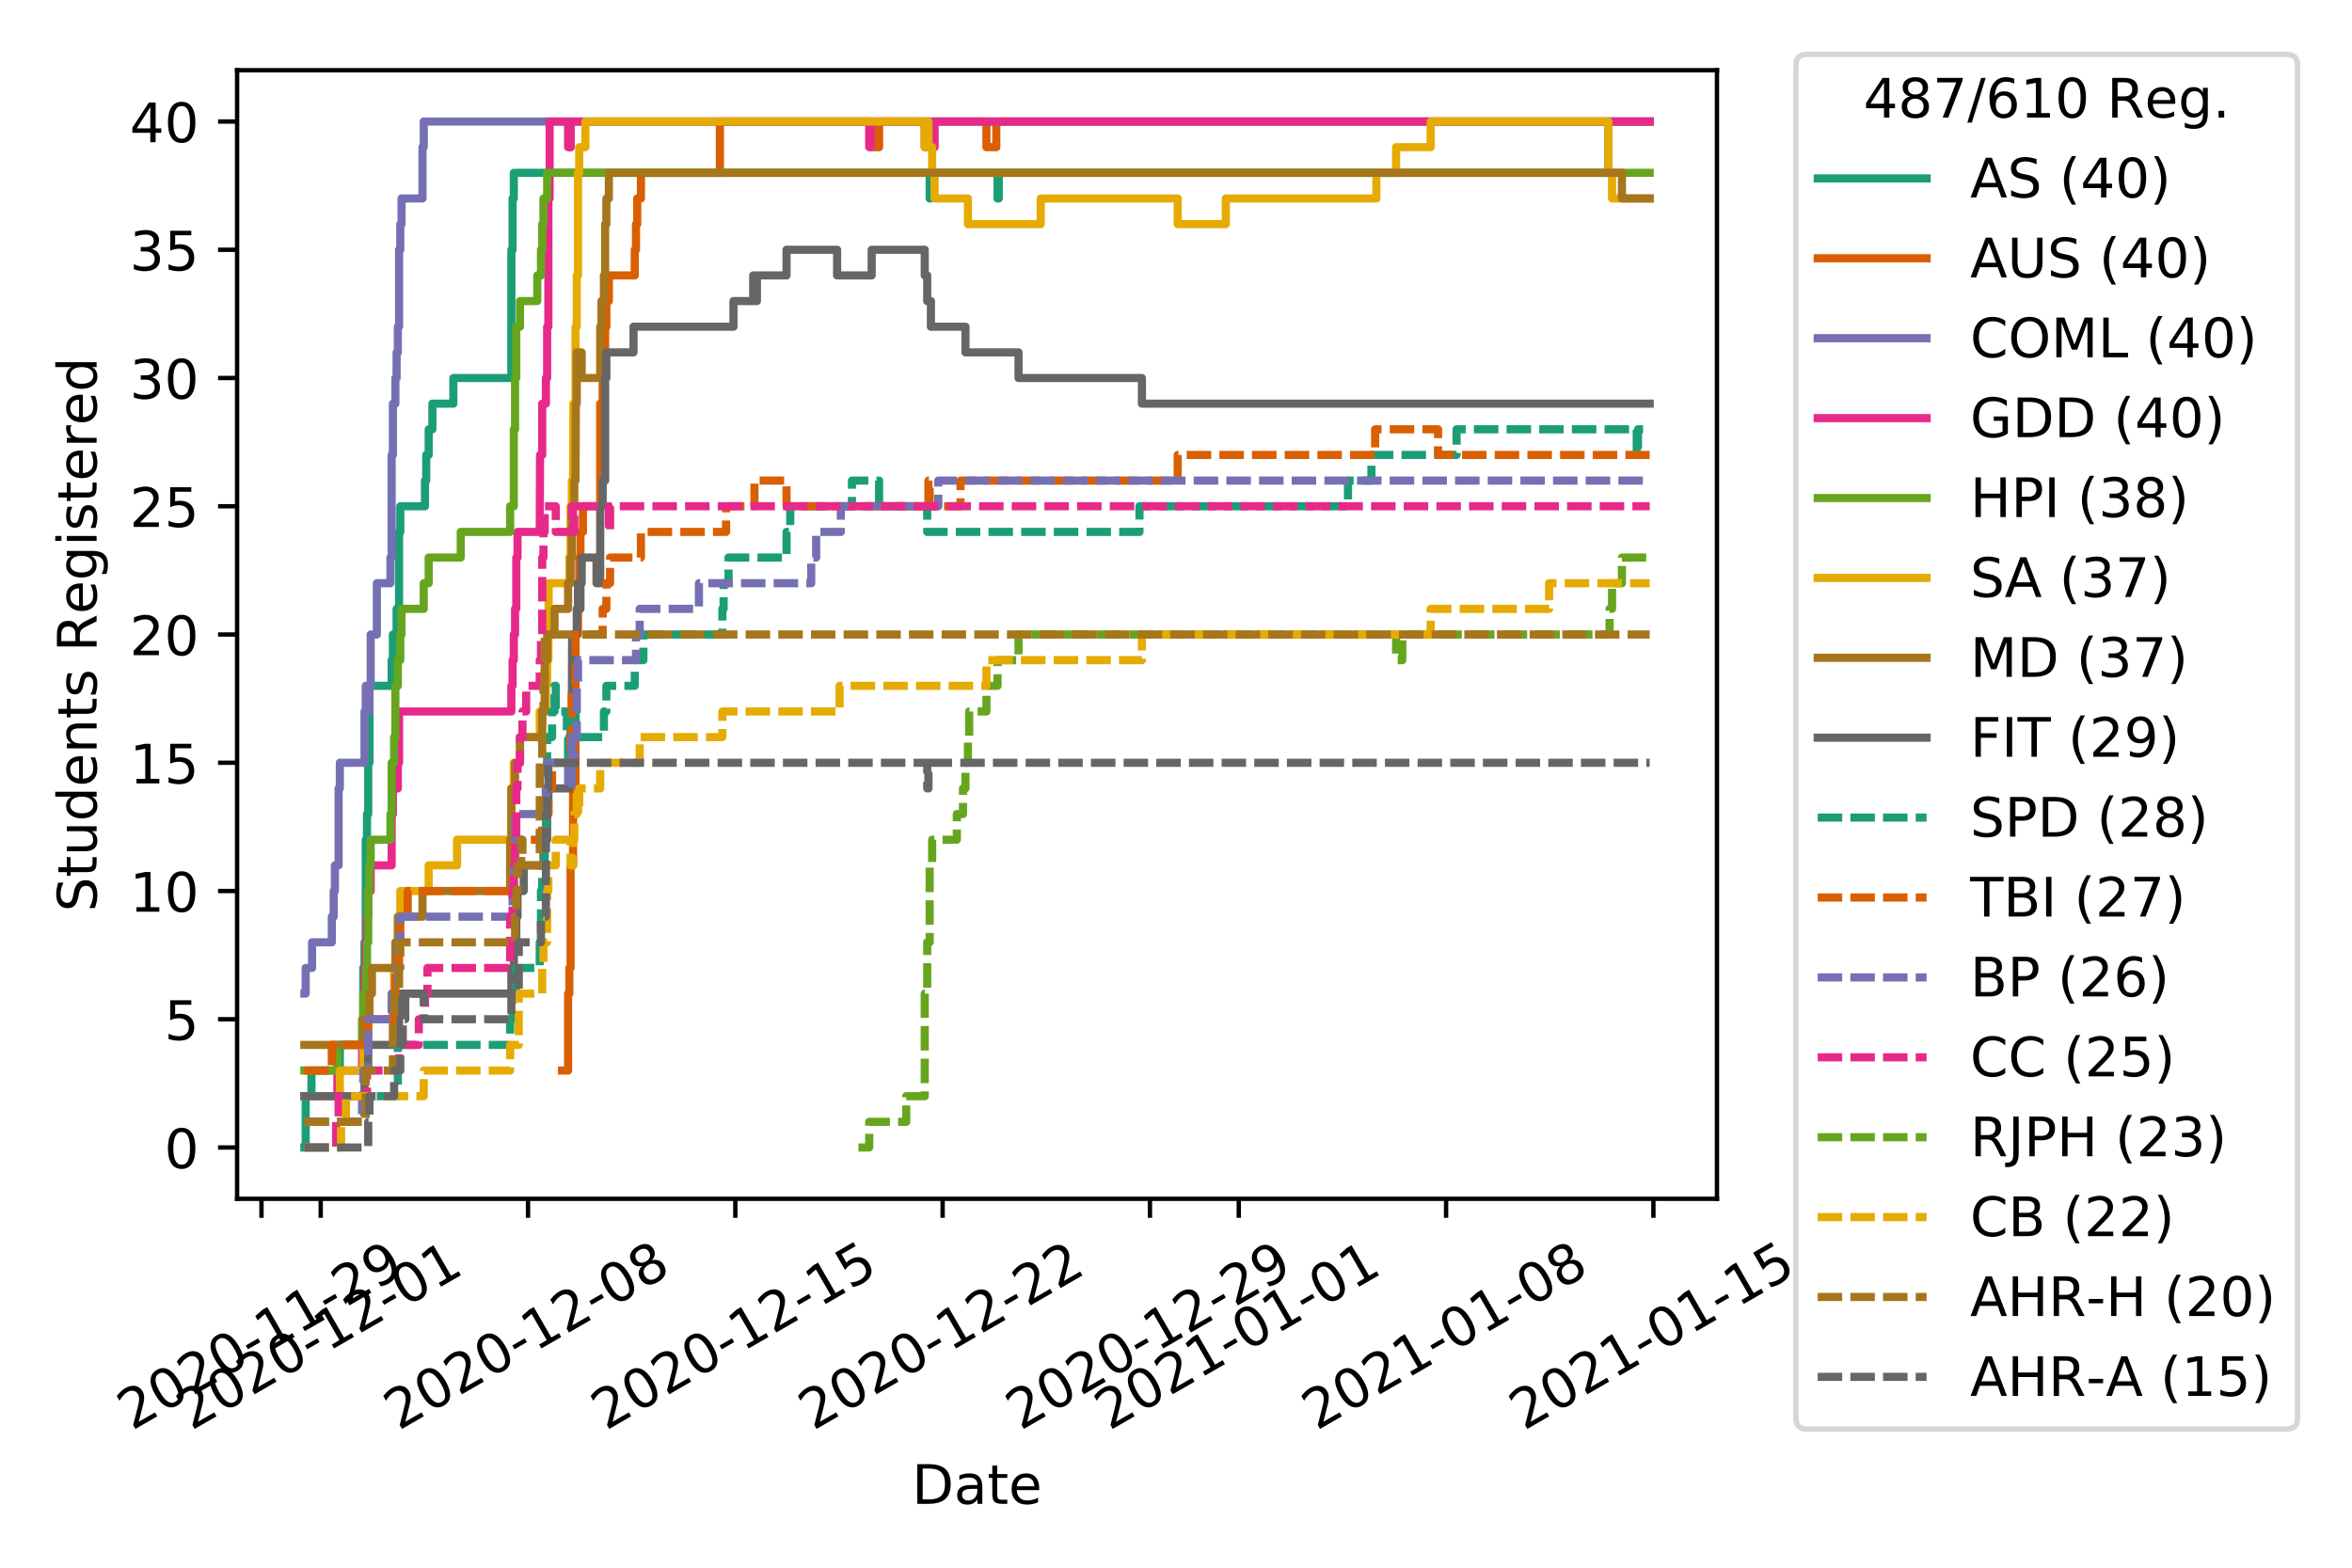 <?xml version="1.0" encoding="utf-8" standalone="no"?>
<!DOCTYPE svg PUBLIC "-//W3C//DTD SVG 1.1//EN"
  "http://www.w3.org/Graphics/SVG/1.1/DTD/svg11.dtd">
<!-- Created with matplotlib (https://matplotlib.org/) -->
<svg height="288pt" version="1.1" viewBox="0 0 432 288" width="432pt" xmlns="http://www.w3.org/2000/svg" xmlns:xlink="http://www.w3.org/1999/xlink">
 <defs>
  <style type="text/css">
*{stroke-linecap:butt;stroke-linejoin:round;}
  </style>
 </defs>
 <g id="figure_1">
  <g id="patch_1">
   <path d="M 0 288 
L 432 288 
L 432 0 
L 0 0 
z
" style="fill:#ffffff;"/>
  </g>
  <g id="axes_1">
   <g id="patch_2">
    <path d="M 43.55 220.231 
L 315.36 220.231 
L 315.36 12.9 
L 43.55 12.9 
z
" style="fill:#ffffff;"/>
   </g>
   <g id="matplotlib.axis_1">
    <g id="xtick_1">
     <g id="line2d_1">
      <defs>
       <path d="M 0 0 
L 0 3.5 
" id="md7d42d8109" style="stroke:#000000;stroke-width:0.8;"/>
      </defs>
      <g>
       <use style="stroke:#000000;stroke-width:0.8;" x="48.027" xlink:href="#md7d42d8109" y="220.231"/>
      </g>
     </g>
     <g id="text_1">
      <!-- 2020-11-29 -->
      <defs>
       <path d="M 19.188 8.297 
L 53.609 8.297 
L 53.609 0 
L 7.328 0 
L 7.328 8.297 
Q 12.938 14.109 22.625 23.891 
Q 32.328 33.688 34.812 36.531 
Q 39.547 41.844 41.422 45.531 
Q 43.312 49.219 43.312 52.781 
Q 43.312 58.594 39.234 62.25 
Q 35.156 65.922 28.609 65.922 
Q 23.969 65.922 18.812 64.312 
Q 13.672 62.703 7.812 59.422 
L 7.812 69.391 
Q 13.766 71.781 18.938 73 
Q 24.125 74.219 28.422 74.219 
Q 39.75 74.219 46.484 68.547 
Q 53.219 62.891 53.219 53.422 
Q 53.219 48.922 51.531 44.891 
Q 49.859 40.875 45.406 35.406 
Q 44.188 33.984 37.641 27.219 
Q 31.109 20.453 19.188 8.297 
z
" id="DejaVuSans-50"/>
       <path d="M 31.781 66.406 
Q 24.172 66.406 20.328 58.906 
Q 16.5 51.422 16.5 36.375 
Q 16.5 21.391 20.328 13.891 
Q 24.172 6.391 31.781 6.391 
Q 39.453 6.391 43.281 13.891 
Q 47.125 21.391 47.125 36.375 
Q 47.125 51.422 43.281 58.906 
Q 39.453 66.406 31.781 66.406 
z
M 31.781 74.219 
Q 44.047 74.219 50.516 64.516 
Q 56.984 54.828 56.984 36.375 
Q 56.984 17.969 50.516 8.266 
Q 44.047 -1.422 31.781 -1.422 
Q 19.531 -1.422 13.062 8.266 
Q 6.594 17.969 6.594 36.375 
Q 6.594 54.828 13.062 64.516 
Q 19.531 74.219 31.781 74.219 
z
" id="DejaVuSans-48"/>
       <path d="M 4.891 31.391 
L 31.203 31.391 
L 31.203 23.391 
L 4.891 23.391 
z
" id="DejaVuSans-45"/>
       <path d="M 12.406 8.297 
L 28.516 8.297 
L 28.516 63.922 
L 10.984 60.406 
L 10.984 69.391 
L 28.422 72.906 
L 38.281 72.906 
L 38.281 8.297 
L 54.391 8.297 
L 54.391 0 
L 12.406 0 
z
" id="DejaVuSans-49"/>
       <path d="M 10.984 1.516 
L 10.984 10.5 
Q 14.703 8.734 18.5 7.812 
Q 22.312 6.891 25.984 6.891 
Q 35.75 6.891 40.891 13.453 
Q 46.047 20.016 46.781 33.406 
Q 43.953 29.203 39.594 26.953 
Q 35.25 24.703 29.984 24.703 
Q 19.047 24.703 12.672 31.312 
Q 6.297 37.938 6.297 49.422 
Q 6.297 60.641 12.938 67.422 
Q 19.578 74.219 30.609 74.219 
Q 43.266 74.219 49.922 64.516 
Q 56.594 54.828 56.594 36.375 
Q 56.594 19.141 48.406 8.859 
Q 40.234 -1.422 26.422 -1.422 
Q 22.703 -1.422 18.891 -0.688 
Q 15.094 0.047 10.984 1.516 
z
M 30.609 32.422 
Q 37.25 32.422 41.125 36.953 
Q 45.016 41.5 45.016 49.422 
Q 45.016 57.281 41.125 61.844 
Q 37.25 66.406 30.609 66.406 
Q 23.969 66.406 20.094 61.844 
Q 16.219 57.281 16.219 49.422 
Q 16.219 41.5 20.094 36.953 
Q 23.969 32.422 30.609 32.422 
z
" id="DejaVuSans-57"/>
      </defs>
      <g transform="translate(24.242 262.869)rotate(-30)scale(0.1 -0.1)">
       <use xlink:href="#DejaVuSans-50"/>
       <use x="63.623" xlink:href="#DejaVuSans-48"/>
       <use x="127.246" xlink:href="#DejaVuSans-50"/>
       <use x="190.869" xlink:href="#DejaVuSans-48"/>
       <use x="254.492" xlink:href="#DejaVuSans-45"/>
       <use x="290.576" xlink:href="#DejaVuSans-49"/>
       <use x="354.199" xlink:href="#DejaVuSans-49"/>
       <use x="417.822" xlink:href="#DejaVuSans-45"/>
       <use x="453.906" xlink:href="#DejaVuSans-50"/>
       <use x="517.529" xlink:href="#DejaVuSans-57"/>
      </g>
     </g>
    </g>
    <g id="xtick_2">
     <g id="line2d_2">
      <g>
       <use style="stroke:#000000;stroke-width:0.8;" x="58.906" xlink:href="#md7d42d8109" y="220.231"/>
      </g>
     </g>
     <g id="text_2">
      <!-- 2020-12-01 -->
      <g transform="translate(35.121 262.869)rotate(-30)scale(0.1 -0.1)">
       <use xlink:href="#DejaVuSans-50"/>
       <use x="63.623" xlink:href="#DejaVuSans-48"/>
       <use x="127.246" xlink:href="#DejaVuSans-50"/>
       <use x="190.869" xlink:href="#DejaVuSans-48"/>
       <use x="254.492" xlink:href="#DejaVuSans-45"/>
       <use x="290.576" xlink:href="#DejaVuSans-49"/>
       <use x="354.199" xlink:href="#DejaVuSans-50"/>
       <use x="417.822" xlink:href="#DejaVuSans-45"/>
       <use x="453.906" xlink:href="#DejaVuSans-48"/>
       <use x="517.529" xlink:href="#DejaVuSans-49"/>
      </g>
     </g>
    </g>
    <g id="xtick_3">
     <g id="line2d_3">
      <g>
       <use style="stroke:#000000;stroke-width:0.8;" x="96.983" xlink:href="#md7d42d8109" y="220.231"/>
      </g>
     </g>
     <g id="text_3">
      <!-- 2020-12-08 -->
      <defs>
       <path d="M 31.781 34.625 
Q 24.75 34.625 20.719 30.859 
Q 16.703 27.094 16.703 20.516 
Q 16.703 13.922 20.719 10.156 
Q 24.75 6.391 31.781 6.391 
Q 38.812 6.391 42.859 10.172 
Q 46.922 13.969 46.922 20.516 
Q 46.922 27.094 42.891 30.859 
Q 38.875 34.625 31.781 34.625 
z
M 21.922 38.812 
Q 15.578 40.375 12.031 44.719 
Q 8.5 49.078 8.5 55.328 
Q 8.5 64.062 14.719 69.141 
Q 20.953 74.219 31.781 74.219 
Q 42.672 74.219 48.875 69.141 
Q 55.078 64.062 55.078 55.328 
Q 55.078 49.078 51.531 44.719 
Q 48 40.375 41.703 38.812 
Q 48.828 37.156 52.797 32.312 
Q 56.781 27.484 56.781 20.516 
Q 56.781 9.906 50.312 4.234 
Q 43.844 -1.422 31.781 -1.422 
Q 19.734 -1.422 13.25 4.234 
Q 6.781 9.906 6.781 20.516 
Q 6.781 27.484 10.781 32.312 
Q 14.797 37.156 21.922 38.812 
z
M 18.312 54.391 
Q 18.312 48.734 21.844 45.562 
Q 25.391 42.391 31.781 42.391 
Q 38.141 42.391 41.719 45.562 
Q 45.312 48.734 45.312 54.391 
Q 45.312 60.062 41.719 63.234 
Q 38.141 66.406 31.781 66.406 
Q 25.391 66.406 21.844 63.234 
Q 18.312 60.062 18.312 54.391 
z
" id="DejaVuSans-56"/>
      </defs>
      <g transform="translate(73.198 262.869)rotate(-30)scale(0.1 -0.1)">
       <use xlink:href="#DejaVuSans-50"/>
       <use x="63.623" xlink:href="#DejaVuSans-48"/>
       <use x="127.246" xlink:href="#DejaVuSans-50"/>
       <use x="190.869" xlink:href="#DejaVuSans-48"/>
       <use x="254.492" xlink:href="#DejaVuSans-45"/>
       <use x="290.576" xlink:href="#DejaVuSans-49"/>
       <use x="354.199" xlink:href="#DejaVuSans-50"/>
       <use x="417.822" xlink:href="#DejaVuSans-45"/>
       <use x="453.906" xlink:href="#DejaVuSans-48"/>
       <use x="517.529" xlink:href="#DejaVuSans-56"/>
      </g>
     </g>
    </g>
    <g id="xtick_4">
     <g id="line2d_4">
      <g>
       <use style="stroke:#000000;stroke-width:0.8;" x="135.06" xlink:href="#md7d42d8109" y="220.231"/>
      </g>
     </g>
     <g id="text_4">
      <!-- 2020-12-15 -->
      <defs>
       <path d="M 10.797 72.906 
L 49.516 72.906 
L 49.516 64.594 
L 19.828 64.594 
L 19.828 46.734 
Q 21.969 47.469 24.109 47.828 
Q 26.266 48.188 28.422 48.188 
Q 40.625 48.188 47.75 41.5 
Q 54.891 34.812 54.891 23.391 
Q 54.891 11.625 47.562 5.094 
Q 40.234 -1.422 26.906 -1.422 
Q 22.312 -1.422 17.547 -0.641 
Q 12.797 0.141 7.719 1.703 
L 7.719 11.625 
Q 12.109 9.234 16.797 8.062 
Q 21.484 6.891 26.703 6.891 
Q 35.156 6.891 40.078 11.328 
Q 45.016 15.766 45.016 23.391 
Q 45.016 31 40.078 35.438 
Q 35.156 39.891 26.703 39.891 
Q 22.75 39.891 18.812 39.016 
Q 14.891 38.141 10.797 36.281 
z
" id="DejaVuSans-53"/>
      </defs>
      <g transform="translate(111.274 262.869)rotate(-30)scale(0.1 -0.1)">
       <use xlink:href="#DejaVuSans-50"/>
       <use x="63.623" xlink:href="#DejaVuSans-48"/>
       <use x="127.246" xlink:href="#DejaVuSans-50"/>
       <use x="190.869" xlink:href="#DejaVuSans-48"/>
       <use x="254.492" xlink:href="#DejaVuSans-45"/>
       <use x="290.576" xlink:href="#DejaVuSans-49"/>
       <use x="354.199" xlink:href="#DejaVuSans-50"/>
       <use x="417.822" xlink:href="#DejaVuSans-45"/>
       <use x="453.906" xlink:href="#DejaVuSans-49"/>
       <use x="517.529" xlink:href="#DejaVuSans-53"/>
      </g>
     </g>
    </g>
    <g id="xtick_5">
     <g id="line2d_5">
      <g>
       <use style="stroke:#000000;stroke-width:0.8;" x="173.136" xlink:href="#md7d42d8109" y="220.231"/>
      </g>
     </g>
     <g id="text_5">
      <!-- 2020-12-22 -->
      <g transform="translate(149.351 262.869)rotate(-30)scale(0.1 -0.1)">
       <use xlink:href="#DejaVuSans-50"/>
       <use x="63.623" xlink:href="#DejaVuSans-48"/>
       <use x="127.246" xlink:href="#DejaVuSans-50"/>
       <use x="190.869" xlink:href="#DejaVuSans-48"/>
       <use x="254.492" xlink:href="#DejaVuSans-45"/>
       <use x="290.576" xlink:href="#DejaVuSans-49"/>
       <use x="354.199" xlink:href="#DejaVuSans-50"/>
       <use x="417.822" xlink:href="#DejaVuSans-45"/>
       <use x="453.906" xlink:href="#DejaVuSans-50"/>
       <use x="517.529" xlink:href="#DejaVuSans-50"/>
      </g>
     </g>
    </g>
    <g id="xtick_6">
     <g id="line2d_6">
      <g>
       <use style="stroke:#000000;stroke-width:0.8;" x="211.213" xlink:href="#md7d42d8109" y="220.231"/>
      </g>
     </g>
     <g id="text_6">
      <!-- 2020-12-29 -->
      <g transform="translate(187.428 262.869)rotate(-30)scale(0.1 -0.1)">
       <use xlink:href="#DejaVuSans-50"/>
       <use x="63.623" xlink:href="#DejaVuSans-48"/>
       <use x="127.246" xlink:href="#DejaVuSans-50"/>
       <use x="190.869" xlink:href="#DejaVuSans-48"/>
       <use x="254.492" xlink:href="#DejaVuSans-45"/>
       <use x="290.576" xlink:href="#DejaVuSans-49"/>
       <use x="354.199" xlink:href="#DejaVuSans-50"/>
       <use x="417.822" xlink:href="#DejaVuSans-45"/>
       <use x="453.906" xlink:href="#DejaVuSans-50"/>
       <use x="517.529" xlink:href="#DejaVuSans-57"/>
      </g>
     </g>
    </g>
    <g id="xtick_7">
     <g id="line2d_7">
      <g>
       <use style="stroke:#000000;stroke-width:0.8;" x="227.531" xlink:href="#md7d42d8109" y="220.231"/>
      </g>
     </g>
     <g id="text_7">
      <!-- 2021-01-01 -->
      <g transform="translate(203.746 262.869)rotate(-30)scale(0.1 -0.1)">
       <use xlink:href="#DejaVuSans-50"/>
       <use x="63.623" xlink:href="#DejaVuSans-48"/>
       <use x="127.246" xlink:href="#DejaVuSans-50"/>
       <use x="190.869" xlink:href="#DejaVuSans-49"/>
       <use x="254.492" xlink:href="#DejaVuSans-45"/>
       <use x="290.576" xlink:href="#DejaVuSans-48"/>
       <use x="354.199" xlink:href="#DejaVuSans-49"/>
       <use x="417.822" xlink:href="#DejaVuSans-45"/>
       <use x="453.906" xlink:href="#DejaVuSans-48"/>
       <use x="517.529" xlink:href="#DejaVuSans-49"/>
      </g>
     </g>
    </g>
    <g id="xtick_8">
     <g id="line2d_8">
      <g>
       <use style="stroke:#000000;stroke-width:0.8;" x="265.608" xlink:href="#md7d42d8109" y="220.231"/>
      </g>
     </g>
     <g id="text_8">
      <!-- 2021-01-08 -->
      <g transform="translate(241.823 262.869)rotate(-30)scale(0.1 -0.1)">
       <use xlink:href="#DejaVuSans-50"/>
       <use x="63.623" xlink:href="#DejaVuSans-48"/>
       <use x="127.246" xlink:href="#DejaVuSans-50"/>
       <use x="190.869" xlink:href="#DejaVuSans-49"/>
       <use x="254.492" xlink:href="#DejaVuSans-45"/>
       <use x="290.576" xlink:href="#DejaVuSans-48"/>
       <use x="354.199" xlink:href="#DejaVuSans-49"/>
       <use x="417.822" xlink:href="#DejaVuSans-45"/>
       <use x="453.906" xlink:href="#DejaVuSans-48"/>
       <use x="517.529" xlink:href="#DejaVuSans-56"/>
      </g>
     </g>
    </g>
    <g id="xtick_9">
     <g id="line2d_9">
      <g>
       <use style="stroke:#000000;stroke-width:0.8;" x="303.684" xlink:href="#md7d42d8109" y="220.231"/>
      </g>
     </g>
     <g id="text_9">
      <!-- 2021-01-15 -->
      <g transform="translate(279.899 262.869)rotate(-30)scale(0.1 -0.1)">
       <use xlink:href="#DejaVuSans-50"/>
       <use x="63.623" xlink:href="#DejaVuSans-48"/>
       <use x="127.246" xlink:href="#DejaVuSans-50"/>
       <use x="190.869" xlink:href="#DejaVuSans-49"/>
       <use x="254.492" xlink:href="#DejaVuSans-45"/>
       <use x="290.576" xlink:href="#DejaVuSans-48"/>
       <use x="354.199" xlink:href="#DejaVuSans-49"/>
       <use x="417.822" xlink:href="#DejaVuSans-45"/>
       <use x="453.906" xlink:href="#DejaVuSans-49"/>
       <use x="517.529" xlink:href="#DejaVuSans-53"/>
      </g>
     </g>
    </g>
    <g id="text_10">
     <!-- Date -->
     <defs>
      <path d="M 19.672 64.797 
L 19.672 8.109 
L 31.594 8.109 
Q 46.688 8.109 53.688 14.938 
Q 60.688 21.781 60.688 36.531 
Q 60.688 51.172 53.688 57.984 
Q 46.688 64.797 31.594 64.797 
z
M 9.812 72.906 
L 30.078 72.906 
Q 51.266 72.906 61.172 64.094 
Q 71.094 55.281 71.094 36.531 
Q 71.094 17.672 61.125 8.828 
Q 51.172 0 30.078 0 
L 9.812 0 
z
" id="DejaVuSans-68"/>
      <path d="M 34.281 27.484 
Q 23.391 27.484 19.188 25 
Q 14.984 22.516 14.984 16.5 
Q 14.984 11.719 18.141 8.906 
Q 21.297 6.109 26.703 6.109 
Q 34.188 6.109 38.703 11.406 
Q 43.219 16.703 43.219 25.484 
L 43.219 27.484 
z
M 52.203 31.203 
L 52.203 0 
L 43.219 0 
L 43.219 8.297 
Q 40.141 3.328 35.547 0.953 
Q 30.953 -1.422 24.312 -1.422 
Q 15.922 -1.422 10.953 3.297 
Q 6 8.016 6 15.922 
Q 6 25.141 12.172 29.828 
Q 18.359 34.516 30.609 34.516 
L 43.219 34.516 
L 43.219 35.406 
Q 43.219 41.609 39.141 45 
Q 35.062 48.391 27.688 48.391 
Q 23 48.391 18.547 47.266 
Q 14.109 46.141 10.016 43.891 
L 10.016 52.203 
Q 14.938 54.109 19.578 55.047 
Q 24.219 56 28.609 56 
Q 40.484 56 46.344 49.844 
Q 52.203 43.703 52.203 31.203 
z
" id="DejaVuSans-97"/>
      <path d="M 18.312 70.219 
L 18.312 54.688 
L 36.812 54.688 
L 36.812 47.703 
L 18.312 47.703 
L 18.312 18.016 
Q 18.312 11.328 20.141 9.422 
Q 21.969 7.516 27.594 7.516 
L 36.812 7.516 
L 36.812 0 
L 27.594 0 
Q 17.188 0 13.234 3.875 
Q 9.281 7.766 9.281 18.016 
L 9.281 47.703 
L 2.688 47.703 
L 2.688 54.688 
L 9.281 54.688 
L 9.281 70.219 
z
" id="DejaVuSans-116"/>
      <path d="M 56.203 29.594 
L 56.203 25.203 
L 14.891 25.203 
Q 15.484 15.922 20.484 11.062 
Q 25.484 6.203 34.422 6.203 
Q 39.594 6.203 44.453 7.469 
Q 49.312 8.734 54.109 11.281 
L 54.109 2.781 
Q 49.266 0.734 44.188 -0.344 
Q 39.109 -1.422 33.891 -1.422 
Q 20.797 -1.422 13.156 6.188 
Q 5.516 13.812 5.516 26.812 
Q 5.516 40.234 12.766 48.109 
Q 20.016 56 32.328 56 
Q 43.359 56 49.781 48.891 
Q 56.203 41.797 56.203 29.594 
z
M 47.219 32.234 
Q 47.125 39.594 43.094 43.984 
Q 39.062 48.391 32.422 48.391 
Q 24.906 48.391 20.391 44.141 
Q 15.875 39.891 15.188 32.172 
z
" id="DejaVuSans-101"/>
     </defs>
     <g transform="translate(167.504 276.269)scale(0.1 -0.1)">
      <use xlink:href="#DejaVuSans-68"/>
      <use x="77.002" xlink:href="#DejaVuSans-97"/>
      <use x="138.281" xlink:href="#DejaVuSans-116"/>
      <use x="177.49" xlink:href="#DejaVuSans-101"/>
     </g>
    </g>
   </g>
   <g id="matplotlib.axis_2">
    <g id="ytick_1">
     <g id="line2d_10">
      <defs>
       <path d="M 0 0 
L -3.5 0 
" id="m00920cdcf0" style="stroke:#000000;stroke-width:0.8;"/>
      </defs>
      <g>
       <use style="stroke:#000000;stroke-width:0.8;" x="43.55" xlink:href="#m00920cdcf0" y="210.807"/>
      </g>
     </g>
     <g id="text_11">
      <!-- 0 -->
      <g transform="translate(30.188 214.606)scale(0.1 -0.1)">
       <use xlink:href="#DejaVuSans-48"/>
      </g>
     </g>
    </g>
    <g id="ytick_2">
     <g id="line2d_11">
      <g>
       <use style="stroke:#000000;stroke-width:0.8;" x="43.55" xlink:href="#m00920cdcf0" y="187.246"/>
      </g>
     </g>
     <g id="text_12">
      <!-- 5 -->
      <g transform="translate(30.188 191.046)scale(0.1 -0.1)">
       <use xlink:href="#DejaVuSans-53"/>
      </g>
     </g>
    </g>
    <g id="ytick_3">
     <g id="line2d_12">
      <g>
       <use style="stroke:#000000;stroke-width:0.8;" x="43.55" xlink:href="#m00920cdcf0" y="163.686"/>
      </g>
     </g>
     <g id="text_13">
      <!-- 10 -->
      <g transform="translate(23.825 167.485)scale(0.1 -0.1)">
       <use xlink:href="#DejaVuSans-49"/>
       <use x="63.623" xlink:href="#DejaVuSans-48"/>
      </g>
     </g>
    </g>
    <g id="ytick_4">
     <g id="line2d_13">
      <g>
       <use style="stroke:#000000;stroke-width:0.8;" x="43.55" xlink:href="#m00920cdcf0" y="140.126"/>
      </g>
     </g>
     <g id="text_14">
      <!-- 15 -->
      <g transform="translate(23.825 143.925)scale(0.1 -0.1)">
       <use xlink:href="#DejaVuSans-49"/>
       <use x="63.623" xlink:href="#DejaVuSans-53"/>
      </g>
     </g>
    </g>
    <g id="ytick_5">
     <g id="line2d_14">
      <g>
       <use style="stroke:#000000;stroke-width:0.8;" x="43.55" xlink:href="#m00920cdcf0" y="116.565"/>
      </g>
     </g>
     <g id="text_15">
      <!-- 20 -->
      <g transform="translate(23.825 120.365)scale(0.1 -0.1)">
       <use xlink:href="#DejaVuSans-50"/>
       <use x="63.623" xlink:href="#DejaVuSans-48"/>
      </g>
     </g>
    </g>
    <g id="ytick_6">
     <g id="line2d_15">
      <g>
       <use style="stroke:#000000;stroke-width:0.8;" x="43.55" xlink:href="#m00920cdcf0" y="93.005"/>
      </g>
     </g>
     <g id="text_16">
      <!-- 25 -->
      <g transform="translate(23.825 96.804)scale(0.1 -0.1)">
       <use xlink:href="#DejaVuSans-50"/>
       <use x="63.623" xlink:href="#DejaVuSans-53"/>
      </g>
     </g>
    </g>
    <g id="ytick_7">
     <g id="line2d_16">
      <g>
       <use style="stroke:#000000;stroke-width:0.8;" x="43.55" xlink:href="#m00920cdcf0" y="69.445"/>
      </g>
     </g>
     <g id="text_17">
      <!-- 30 -->
      <defs>
       <path d="M 40.578 39.312 
Q 47.656 37.797 51.625 33 
Q 55.609 28.219 55.609 21.188 
Q 55.609 10.406 48.188 4.484 
Q 40.766 -1.422 27.094 -1.422 
Q 22.516 -1.422 17.656 -0.516 
Q 12.797 0.391 7.625 2.203 
L 7.625 11.719 
Q 11.719 9.328 16.594 8.109 
Q 21.484 6.891 26.812 6.891 
Q 36.078 6.891 40.938 10.547 
Q 45.797 14.203 45.797 21.188 
Q 45.797 27.641 41.281 31.266 
Q 36.766 34.906 28.719 34.906 
L 20.219 34.906 
L 20.219 43.016 
L 29.109 43.016 
Q 36.375 43.016 40.234 45.922 
Q 44.094 48.828 44.094 54.297 
Q 44.094 59.906 40.109 62.906 
Q 36.141 65.922 28.719 65.922 
Q 24.656 65.922 20.016 65.031 
Q 15.375 64.156 9.812 62.312 
L 9.812 71.094 
Q 15.438 72.656 20.344 73.438 
Q 25.25 74.219 29.594 74.219 
Q 40.828 74.219 47.359 69.109 
Q 53.906 64.016 53.906 55.328 
Q 53.906 49.266 50.438 45.094 
Q 46.969 40.922 40.578 39.312 
z
" id="DejaVuSans-51"/>
      </defs>
      <g transform="translate(23.825 73.244)scale(0.1 -0.1)">
       <use xlink:href="#DejaVuSans-51"/>
       <use x="63.623" xlink:href="#DejaVuSans-48"/>
      </g>
     </g>
    </g>
    <g id="ytick_8">
     <g id="line2d_17">
      <g>
       <use style="stroke:#000000;stroke-width:0.8;" x="43.55" xlink:href="#m00920cdcf0" y="45.884"/>
      </g>
     </g>
     <g id="text_18">
      <!-- 35 -->
      <g transform="translate(23.825 49.684)scale(0.1 -0.1)">
       <use xlink:href="#DejaVuSans-51"/>
       <use x="63.623" xlink:href="#DejaVuSans-53"/>
      </g>
     </g>
    </g>
    <g id="ytick_9">
     <g id="line2d_18">
      <g>
       <use style="stroke:#000000;stroke-width:0.8;" x="43.55" xlink:href="#m00920cdcf0" y="22.324"/>
      </g>
     </g>
     <g id="text_19">
      <!-- 40 -->
      <defs>
       <path d="M 37.797 64.312 
L 12.891 25.391 
L 37.797 25.391 
z
M 35.203 72.906 
L 47.609 72.906 
L 47.609 25.391 
L 58.016 25.391 
L 58.016 17.188 
L 47.609 17.188 
L 47.609 0 
L 37.797 0 
L 37.797 17.188 
L 4.891 17.188 
L 4.891 26.703 
z
" id="DejaVuSans-52"/>
      </defs>
      <g transform="translate(23.825 26.123)scale(0.1 -0.1)">
       <use xlink:href="#DejaVuSans-52"/>
       <use x="63.623" xlink:href="#DejaVuSans-48"/>
      </g>
     </g>
    </g>
    <g id="text_20">
     <!-- Students Registered -->
     <defs>
      <path d="M 53.516 70.516 
L 53.516 60.891 
Q 47.906 63.578 42.922 64.891 
Q 37.938 66.219 33.297 66.219 
Q 25.25 66.219 20.875 63.094 
Q 16.5 59.969 16.5 54.203 
Q 16.5 49.359 19.406 46.891 
Q 22.312 44.438 30.422 42.922 
L 36.375 41.703 
Q 47.406 39.594 52.656 34.297 
Q 57.906 29 57.906 20.125 
Q 57.906 9.516 50.797 4.047 
Q 43.703 -1.422 29.984 -1.422 
Q 24.812 -1.422 18.969 -0.25 
Q 13.141 0.922 6.891 3.219 
L 6.891 13.375 
Q 12.891 10.016 18.656 8.297 
Q 24.422 6.594 29.984 6.594 
Q 38.422 6.594 43.016 9.906 
Q 47.609 13.234 47.609 19.391 
Q 47.609 24.75 44.312 27.781 
Q 41.016 30.812 33.5 32.328 
L 27.484 33.5 
Q 16.453 35.688 11.516 40.375 
Q 6.594 45.062 6.594 53.422 
Q 6.594 63.094 13.406 68.656 
Q 20.219 74.219 32.172 74.219 
Q 37.312 74.219 42.625 73.281 
Q 47.953 72.359 53.516 70.516 
z
" id="DejaVuSans-83"/>
      <path d="M 8.5 21.578 
L 8.5 54.688 
L 17.484 54.688 
L 17.484 21.922 
Q 17.484 14.156 20.5 10.266 
Q 23.531 6.391 29.594 6.391 
Q 36.859 6.391 41.078 11.031 
Q 45.312 15.672 45.312 23.688 
L 45.312 54.688 
L 54.297 54.688 
L 54.297 0 
L 45.312 0 
L 45.312 8.406 
Q 42.047 3.422 37.719 1 
Q 33.406 -1.422 27.688 -1.422 
Q 18.266 -1.422 13.375 4.438 
Q 8.5 10.297 8.5 21.578 
z
M 31.109 56 
z
" id="DejaVuSans-117"/>
      <path d="M 45.406 46.391 
L 45.406 75.984 
L 54.391 75.984 
L 54.391 0 
L 45.406 0 
L 45.406 8.203 
Q 42.578 3.328 38.25 0.953 
Q 33.938 -1.422 27.875 -1.422 
Q 17.969 -1.422 11.734 6.484 
Q 5.516 14.406 5.516 27.297 
Q 5.516 40.188 11.734 48.094 
Q 17.969 56 27.875 56 
Q 33.938 56 38.25 53.625 
Q 42.578 51.266 45.406 46.391 
z
M 14.797 27.297 
Q 14.797 17.391 18.875 11.75 
Q 22.953 6.109 30.078 6.109 
Q 37.203 6.109 41.297 11.75 
Q 45.406 17.391 45.406 27.297 
Q 45.406 37.203 41.297 42.844 
Q 37.203 48.484 30.078 48.484 
Q 22.953 48.484 18.875 42.844 
Q 14.797 37.203 14.797 27.297 
z
" id="DejaVuSans-100"/>
      <path d="M 54.891 33.016 
L 54.891 0 
L 45.906 0 
L 45.906 32.719 
Q 45.906 40.484 42.875 44.328 
Q 39.844 48.188 33.797 48.188 
Q 26.516 48.188 22.312 43.547 
Q 18.109 38.922 18.109 30.906 
L 18.109 0 
L 9.078 0 
L 9.078 54.688 
L 18.109 54.688 
L 18.109 46.188 
Q 21.344 51.125 25.703 53.562 
Q 30.078 56 35.797 56 
Q 45.219 56 50.047 50.172 
Q 54.891 44.344 54.891 33.016 
z
" id="DejaVuSans-110"/>
      <path d="M 44.281 53.078 
L 44.281 44.578 
Q 40.484 46.531 36.375 47.5 
Q 32.281 48.484 27.875 48.484 
Q 21.188 48.484 17.844 46.438 
Q 14.5 44.391 14.5 40.281 
Q 14.5 37.156 16.891 35.375 
Q 19.281 33.594 26.516 31.984 
L 29.594 31.297 
Q 39.156 29.25 43.188 25.516 
Q 47.219 21.781 47.219 15.094 
Q 47.219 7.469 41.188 3.016 
Q 35.156 -1.422 24.609 -1.422 
Q 20.219 -1.422 15.453 -0.562 
Q 10.688 0.297 5.422 2 
L 5.422 11.281 
Q 10.406 8.688 15.234 7.391 
Q 20.062 6.109 24.812 6.109 
Q 31.156 6.109 34.562 8.281 
Q 37.984 10.453 37.984 14.406 
Q 37.984 18.062 35.516 20.016 
Q 33.062 21.969 24.703 23.781 
L 21.578 24.516 
Q 13.234 26.266 9.516 29.906 
Q 5.812 33.547 5.812 39.891 
Q 5.812 47.609 11.281 51.797 
Q 16.75 56 26.812 56 
Q 31.781 56 36.172 55.266 
Q 40.578 54.547 44.281 53.078 
z
" id="DejaVuSans-115"/>
      <path id="DejaVuSans-32"/>
      <path d="M 44.391 34.188 
Q 47.562 33.109 50.562 29.594 
Q 53.562 26.078 56.594 19.922 
L 66.609 0 
L 56 0 
L 46.688 18.703 
Q 43.062 26.031 39.672 28.422 
Q 36.281 30.812 30.422 30.812 
L 19.672 30.812 
L 19.672 0 
L 9.812 0 
L 9.812 72.906 
L 32.078 72.906 
Q 44.578 72.906 50.734 67.672 
Q 56.891 62.453 56.891 51.906 
Q 56.891 45.016 53.688 40.469 
Q 50.484 35.938 44.391 34.188 
z
M 19.672 64.797 
L 19.672 38.922 
L 32.078 38.922 
Q 39.203 38.922 42.844 42.219 
Q 46.484 45.516 46.484 51.906 
Q 46.484 58.297 42.844 61.547 
Q 39.203 64.797 32.078 64.797 
z
" id="DejaVuSans-82"/>
      <path d="M 45.406 27.984 
Q 45.406 37.75 41.375 43.109 
Q 37.359 48.484 30.078 48.484 
Q 22.859 48.484 18.828 43.109 
Q 14.797 37.75 14.797 27.984 
Q 14.797 18.266 18.828 12.891 
Q 22.859 7.516 30.078 7.516 
Q 37.359 7.516 41.375 12.891 
Q 45.406 18.266 45.406 27.984 
z
M 54.391 6.781 
Q 54.391 -7.172 48.188 -13.984 
Q 42 -20.797 29.203 -20.797 
Q 24.469 -20.797 20.266 -20.094 
Q 16.062 -19.391 12.109 -17.922 
L 12.109 -9.188 
Q 16.062 -11.328 19.922 -12.344 
Q 23.781 -13.375 27.781 -13.375 
Q 36.625 -13.375 41.016 -8.766 
Q 45.406 -4.156 45.406 5.172 
L 45.406 9.625 
Q 42.625 4.781 38.281 2.391 
Q 33.938 0 27.875 0 
Q 17.828 0 11.672 7.656 
Q 5.516 15.328 5.516 27.984 
Q 5.516 40.672 11.672 48.328 
Q 17.828 56 27.875 56 
Q 33.938 56 38.281 53.609 
Q 42.625 51.219 45.406 46.391 
L 45.406 54.688 
L 54.391 54.688 
z
" id="DejaVuSans-103"/>
      <path d="M 9.422 54.688 
L 18.406 54.688 
L 18.406 0 
L 9.422 0 
z
M 9.422 75.984 
L 18.406 75.984 
L 18.406 64.594 
L 9.422 64.594 
z
" id="DejaVuSans-105"/>
      <path d="M 41.109 46.297 
Q 39.594 47.172 37.812 47.578 
Q 36.031 48 33.891 48 
Q 26.266 48 22.188 43.047 
Q 18.109 38.094 18.109 28.812 
L 18.109 0 
L 9.078 0 
L 9.078 54.688 
L 18.109 54.688 
L 18.109 46.188 
Q 20.953 51.172 25.484 53.578 
Q 30.031 56 36.531 56 
Q 37.453 56 38.578 55.875 
Q 39.703 55.766 41.062 55.516 
z
" id="DejaVuSans-114"/>
     </defs>
     <g transform="translate(17.745 167.499)rotate(-90)scale(0.1 -0.1)">
      <use xlink:href="#DejaVuSans-83"/>
      <use x="63.477" xlink:href="#DejaVuSans-116"/>
      <use x="102.686" xlink:href="#DejaVuSans-117"/>
      <use x="166.064" xlink:href="#DejaVuSans-100"/>
      <use x="229.541" xlink:href="#DejaVuSans-101"/>
      <use x="291.064" xlink:href="#DejaVuSans-110"/>
      <use x="354.443" xlink:href="#DejaVuSans-116"/>
      <use x="393.652" xlink:href="#DejaVuSans-115"/>
      <use x="445.752" xlink:href="#DejaVuSans-32"/>
      <use x="477.539" xlink:href="#DejaVuSans-82"/>
      <use x="546.959" xlink:href="#DejaVuSans-101"/>
      <use x="608.482" xlink:href="#DejaVuSans-103"/>
      <use x="671.959" xlink:href="#DejaVuSans-105"/>
      <use x="699.742" xlink:href="#DejaVuSans-115"/>
      <use x="751.842" xlink:href="#DejaVuSans-116"/>
      <use x="791.051" xlink:href="#DejaVuSans-101"/>
      <use x="852.574" xlink:href="#DejaVuSans-114"/>
      <use x="893.656" xlink:href="#DejaVuSans-101"/>
      <use x="955.18" xlink:href="#DejaVuSans-100"/>
     </g>
    </g>
   </g>
   <g id="line2d_19">
    <path clip-path="url(#p57ce1c8fd6)" d="M 55.905 210.807 
L 56.144 210.807 
L 56.144 201.383 
L 56.251 201.383 
L 57.207 201.383 
L 57.207 196.67 
L 57.317 196.67 
L 62.42 196.67 
L 62.42 191.958 
L 62.477 191.958 
L 66.726 191.958 
L 66.726 177.822 
L 66.783 177.822 
L 66.953 177.822 
L 66.953 173.11 
L 67.01 173.11 
L 67.179 173.11 
L 67.179 154.262 
L 67.236 154.262 
L 67.406 154.262 
L 67.406 149.55 
L 67.463 149.55 
L 67.633 149.55 
L 67.633 140.126 
L 67.689 140.126 
L 67.859 140.126 
L 67.859 125.99 
L 67.916 125.99 
L 71.939 125.99 
L 71.939 121.277 
L 71.996 121.277 
L 72.166 121.277 
L 72.166 116.565 
L 72.222 116.565 
L 72.846 116.565 
L 72.846 111.853 
L 72.902 111.853 
L 73.299 111.853 
L 73.299 97.717 
L 73.356 97.717 
L 73.526 97.717 
L 73.526 93.005 
L 73.582 93.005 
L 78.059 93.005 
L 78.059 88.293 
L 78.115 88.293 
L 78.285 88.293 
L 78.285 83.581 
L 78.342 83.581 
L 78.738 83.581 
L 78.738 78.869 
L 78.795 78.869 
L 79.418 78.869 
L 79.418 74.157 
L 79.475 74.157 
L 83.271 74.157 
L 83.271 69.445 
L 83.328 69.445 
L 93.924 69.445 
L 93.924 45.884 
L 93.98 45.884 
L 94.15 45.884 
L 94.15 36.46 
L 94.207 36.46 
L 94.377 36.46 
L 94.377 31.748 
L 94.434 31.748 
L 170.757 31.748 
L 170.757 36.46 
L 170.814 36.46 
L 170.983 36.46 
L 170.983 31.748 
L 171.04 31.748 
L 183.222 31.748 
L 183.222 36.46 
L 183.279 36.46 
L 183.449 36.46 
L 183.449 31.748 
L 183.506 31.748 
L 295.412 31.748 
L 295.412 22.324 
L 295.469 22.324 
L 303.005 22.324 
L 303.005 22.324 
" style="fill:none;stroke:#1b9e77;stroke-linecap:square;stroke-width:1.5;"/>
   </g>
   <g id="line2d_20">
    <path clip-path="url(#p57ce1c8fd6)" d="M 103.216 196.67 
L 104.349 196.67 
L 104.349 182.534 
L 104.406 182.534 
L 104.576 182.534 
L 104.576 177.822 
L 104.633 177.822 
L 104.803 177.822 
L 104.803 158.974 
L 104.859 158.974 
L 105.256 158.974 
L 105.256 144.838 
L 105.313 144.838 
L 105.709 144.838 
L 105.709 116.565 
L 105.766 116.565 
L 106.163 116.565 
L 106.163 107.141 
L 106.219 107.141 
L 106.389 107.141 
L 106.389 102.429 
L 106.446 102.429 
L 106.616 102.429 
L 106.616 97.717 
L 106.673 97.717 
L 107.069 97.717 
L 107.069 93.005 
L 107.126 93.005 
L 110.242 93.005 
L 110.242 74.157 
L 110.299 74.157 
L 110.696 74.157 
L 110.696 69.445 
L 110.752 69.445 
L 111.149 69.445 
L 111.149 60.021 
L 111.206 60.021 
L 111.376 60.021 
L 111.376 55.309 
L 111.432 55.309 
L 111.829 55.309 
L 111.829 50.597 
L 111.885 50.597 
L 116.588 50.597 
L 116.588 45.884 
L 116.645 45.884 
L 116.815 45.884 
L 116.815 41.172 
L 116.872 41.172 
L 117.042 41.172 
L 117.042 36.46 
L 117.098 36.46 
L 117.722 36.46 
L 117.722 31.748 
L 117.778 31.748 
L 132.227 31.748 
L 132.227 22.324 
L 132.284 22.324 
L 160.104 22.324 
L 160.104 27.036 
L 160.161 27.036 
L 161.464 27.036 
L 161.464 22.324 
L 161.521 22.324 
L 181.183 22.324 
L 181.183 27.036 
L 181.239 27.036 
L 182.996 27.036 
L 182.996 22.324 
L 183.052 22.324 
L 303.005 22.324 
L 303.005 22.324 
" style="fill:none;stroke:#d95f02;stroke-linecap:square;stroke-width:1.5;"/>
   </g>
   <g id="line2d_21">
    <path clip-path="url(#p57ce1c8fd6)" d="M 55.905 182.534 
L 56.144 182.534 
L 56.144 177.822 
L 56.251 177.822 
L 57.317 177.822 
L 57.317 173.11 
L 60.943 173.11 
L 60.943 168.398 
L 61.287 168.398 
L 61.287 163.686 
L 61.343 163.686 
L 61.513 163.686 
L 61.513 158.974 
L 61.57 158.974 
L 62.193 158.974 
L 62.193 144.838 
L 62.25 144.838 
L 62.42 144.838 
L 62.42 140.126 
L 62.477 140.126 
L 66.953 140.126 
L 66.953 130.702 
L 67.01 130.702 
L 67.179 130.702 
L 67.179 125.99 
L 67.236 125.99 
L 67.406 125.99 
L 67.406 130.702 
L 67.463 130.702 
L 67.859 130.702 
L 67.859 125.99 
L 67.916 125.99 
L 68.086 125.99 
L 68.086 116.565 
L 68.143 116.565 
L 69.219 116.565 
L 69.219 107.141 
L 69.276 107.141 
L 71.712 107.141 
L 71.712 102.429 
L 71.769 102.429 
L 71.939 102.429 
L 71.939 83.581 
L 71.996 83.581 
L 72.166 83.581 
L 72.166 74.157 
L 72.222 74.157 
L 72.619 74.157 
L 72.619 69.445 
L 72.676 69.445 
L 72.846 69.445 
L 72.846 64.733 
L 72.902 64.733 
L 73.072 64.733 
L 73.072 60.021 
L 73.129 60.021 
L 73.299 60.021 
L 73.299 45.884 
L 73.356 45.884 
L 73.526 45.884 
L 73.526 41.172 
L 73.582 41.172 
L 73.752 41.172 
L 73.752 36.46 
L 73.809 36.46 
L 77.605 36.46 
L 77.605 27.036 
L 77.662 27.036 
L 77.832 27.036 
L 77.832 22.324 
L 77.889 22.324 
L 104.576 22.324 
L 104.576 27.036 
L 104.633 27.036 
L 104.803 27.036 
L 104.803 22.324 
L 104.859 22.324 
L 303.005 22.324 
L 303.005 22.324 
" style="fill:none;stroke:#7570b3;stroke-linecap:square;stroke-width:1.5;"/>
   </g>
   <g id="line2d_22">
    <path clip-path="url(#p57ce1c8fd6)" d="M 55.905 201.383 
L 61.967 201.383 
L 61.967 196.67 
L 62.023 196.67 
L 66.5 196.67 
L 66.5 191.958 
L 66.556 191.958 
L 66.726 191.958 
L 66.726 187.246 
L 66.783 187.246 
L 66.953 187.246 
L 66.953 177.822 
L 67.01 177.822 
L 67.179 177.822 
L 67.179 173.11 
L 67.236 173.11 
L 67.406 173.11 
L 67.406 168.398 
L 67.463 168.398 
L 67.633 168.398 
L 67.633 163.686 
L 67.689 163.686 
L 68.086 163.686 
L 68.086 158.974 
L 68.143 158.974 
L 71.939 158.974 
L 71.939 149.55 
L 71.996 149.55 
L 72.166 149.55 
L 72.166 144.838 
L 72.222 144.838 
L 73.072 144.838 
L 73.072 140.126 
L 73.129 140.126 
L 73.299 140.126 
L 73.299 130.702 
L 73.356 130.702 
L 93.924 130.702 
L 93.924 125.99 
L 93.98 125.99 
L 94.15 125.99 
L 94.15 121.277 
L 94.207 121.277 
L 94.377 121.277 
L 94.377 116.565 
L 94.434 116.565 
L 94.604 116.565 
L 94.604 111.853 
L 94.66 111.853 
L 94.83 111.853 
L 94.83 102.429 
L 94.887 102.429 
L 95.057 102.429 
L 95.057 97.717 
L 95.114 97.717 
L 99.137 97.717 
L 99.193 83.581 
L 99.193 83.581 
L 99.59 83.581 
L 99.59 74.157 
L 99.647 74.157 
L 100.27 74.157 
L 100.27 69.445 
L 100.327 69.445 
L 100.497 69.445 
L 100.497 60.021 
L 100.553 60.021 
L 100.723 60.021 
L 100.723 36.46 
L 100.78 36.46 
L 100.95 36.46 
L 100.95 22.324 
L 101.006 22.324 
L 104.349 22.324 
L 104.349 27.036 
L 104.406 27.036 
L 104.803 27.036 
L 104.803 22.324 
L 104.859 22.324 
L 159.651 22.324 
L 159.651 27.036 
L 159.708 27.036 
L 159.878 27.036 
L 159.878 22.324 
L 159.935 22.324 
L 169.85 22.324 
L 169.85 27.036 
L 169.907 27.036 
L 170.304 27.036 
L 170.304 22.324 
L 170.36 22.324 
L 170.757 22.324 
L 170.757 27.036 
L 170.814 27.036 
L 171.663 27.036 
L 171.663 22.324 
L 171.72 22.324 
L 303.005 22.324 
L 303.005 22.324 
" style="fill:none;stroke:#e7298a;stroke-linecap:square;stroke-width:1.5;"/>
   </g>
   <g id="line2d_23">
    <path clip-path="url(#p57ce1c8fd6)" d="M 55.905 196.67 
L 61.967 196.67 
L 61.967 191.958 
L 62.023 191.958 
L 66.5 191.958 
L 66.5 187.246 
L 66.556 187.246 
L 66.726 187.246 
L 66.726 182.534 
L 66.783 182.534 
L 67.179 182.534 
L 67.179 177.822 
L 67.236 177.822 
L 67.406 177.822 
L 67.406 173.11 
L 67.463 173.11 
L 67.633 173.11 
L 67.633 163.686 
L 67.689 163.686 
L 67.859 163.686 
L 67.859 158.974 
L 67.916 158.974 
L 68.086 158.974 
L 68.086 154.262 
L 68.143 154.262 
L 71.712 154.262 
L 71.712 149.55 
L 71.769 149.55 
L 71.939 149.55 
L 71.939 140.126 
L 71.996 140.126 
L 72.392 140.126 
L 72.392 135.414 
L 72.449 135.414 
L 72.619 135.414 
L 72.619 125.99 
L 72.676 125.99 
L 73.072 125.99 
L 73.072 121.277 
L 73.129 121.277 
L 73.526 121.277 
L 73.526 116.565 
L 73.582 116.565 
L 73.752 116.565 
L 73.752 111.853 
L 73.809 111.853 
L 77.832 111.853 
L 77.832 107.141 
L 77.889 107.141 
L 78.738 107.141 
L 78.738 102.429 
L 78.795 102.429 
L 84.631 102.429 
L 84.631 97.717 
L 84.688 97.717 
L 93.697 97.717 
L 93.697 93.005 
L 93.754 93.005 
L 94.377 93.005 
L 94.377 78.869 
L 94.434 78.869 
L 94.604 78.869 
L 94.604 69.445 
L 94.66 69.445 
L 94.83 69.445 
L 94.83 60.021 
L 94.887 60.021 
L 95.51 60.021 
L 95.51 55.309 
L 95.567 55.309 
L 98.683 55.309 
L 98.683 50.597 
L 98.74 50.597 
L 99.363 50.597 
L 99.363 45.884 
L 99.42 45.884 
L 99.59 45.884 
L 99.59 41.172 
L 99.647 41.172 
L 99.817 41.172 
L 99.817 36.46 
L 99.873 36.46 
L 100.497 36.46 
L 100.497 31.748 
L 100.553 31.748 
L 303.005 31.748 
L 303.005 31.748 
" style="fill:none;stroke:#66a61e;stroke-linecap:square;stroke-width:1.5;"/>
   </g>
   <g id="line2d_24">
    <path clip-path="url(#p57ce1c8fd6)" d="M 55.905 201.383 
L 62.42 201.383 
L 62.42 196.67 
L 62.477 196.67 
L 66.726 196.67 
L 66.726 191.958 
L 66.783 191.958 
L 67.633 191.958 
L 67.633 187.246 
L 67.689 187.246 
L 72.392 187.246 
L 72.392 177.822 
L 72.449 177.822 
L 72.846 177.822 
L 72.846 173.11 
L 72.902 173.11 
L 73.299 173.11 
L 73.299 168.398 
L 73.356 168.398 
L 73.526 168.398 
L 73.526 163.686 
L 73.582 163.686 
L 78.738 163.686 
L 78.738 158.974 
L 78.795 158.974 
L 83.951 158.974 
L 83.951 154.262 
L 84.008 154.262 
L 93.924 154.262 
L 93.924 144.838 
L 93.98 144.838 
L 94.377 144.838 
L 94.377 140.126 
L 94.434 140.126 
L 95.51 140.126 
L 95.51 135.414 
L 95.567 135.414 
L 99.137 135.414 
L 99.137 130.702 
L 99.193 130.702 
L 100.27 130.702 
L 100.27 125.99 
L 100.327 125.99 
L 100.497 125.99 
L 100.497 121.277 
L 100.553 121.277 
L 100.723 121.277 
L 100.78 107.141 
L 100.78 107.141 
L 104.576 107.141 
L 104.576 102.429 
L 104.633 102.429 
L 104.803 102.429 
L 104.803 93.005 
L 104.859 93.005 
L 105.029 93.005 
L 105.029 88.293 
L 105.086 88.293 
L 105.256 88.293 
L 105.313 74.157 
L 105.313 74.157 
L 105.709 74.157 
L 105.709 60.021 
L 105.766 60.021 
L 105.936 60.021 
L 105.936 50.597 
L 105.993 50.597 
L 106.163 50.597 
L 106.163 31.748 
L 106.219 31.748 
L 106.389 31.748 
L 106.389 27.036 
L 106.446 27.036 
L 107.523 27.036 
L 107.523 22.324 
L 107.579 22.324 
L 169.85 22.324 
L 169.85 27.036 
L 169.907 27.036 
L 170.077 27.036 
L 170.077 22.324 
L 170.134 22.324 
L 170.53 22.324 
L 170.53 27.036 
L 170.587 27.036 
L 171.21 27.036 
L 171.21 31.748 
L 171.267 31.748 
L 171.663 31.748 
L 171.663 36.46 
L 171.72 36.46 
L 177.783 36.46 
L 177.783 41.172 
L 177.84 41.172 
L 191.155 41.172 
L 191.155 36.46 
L 191.212 36.46 
L 216.313 36.46 
L 216.313 41.172 
L 216.369 41.172 
L 225.152 41.172 
L 225.152 36.46 
L 225.209 36.46 
L 252.803 36.46 
L 252.803 31.748 
L 252.859 31.748 
L 256.429 31.748 
L 256.429 27.036 
L 256.486 27.036 
L 262.775 27.036 
L 262.775 22.324 
L 295.412 22.324 
L 295.412 31.748 
L 295.469 31.748 
L 296.092 31.748 
L 296.092 36.46 
L 296.149 36.46 
L 303.005 36.46 
L 303.005 36.46 
" style="fill:none;stroke:#e6ab02;stroke-linecap:square;stroke-width:1.5;"/>
   </g>
   <g id="line2d_25">
    <path clip-path="url(#p57ce1c8fd6)" d="M 55.905 191.958 
L 66.726 191.958 
L 66.726 187.246 
L 66.783 187.246 
L 67.859 187.246 
L 67.859 182.534 
L 67.916 182.534 
L 68.313 182.534 
L 68.313 177.822 
L 68.369 177.822 
L 72.619 177.822 
L 72.619 173.11 
L 72.676 173.11 
L 73.072 173.11 
L 73.072 168.398 
L 73.129 168.398 
L 77.605 168.398 
L 77.605 163.686 
L 77.662 163.686 
L 93.697 163.686 
L 93.697 154.262 
L 93.754 154.262 
L 93.924 154.262 
L 93.924 144.838 
L 93.98 144.838 
L 94.604 144.838 
L 94.604 140.126 
L 94.66 140.126 
L 95.51 140.126 
L 95.51 135.414 
L 95.567 135.414 
L 99.59 135.414 
L 99.59 130.702 
L 99.647 130.702 
L 100.043 130.702 
L 100.043 121.277 
L 100.1 121.277 
L 100.497 121.277 
L 100.497 116.565 
L 100.553 116.565 
L 101.856 116.565 
L 101.856 111.853 
L 101.913 111.853 
L 104.349 111.853 
L 104.349 107.141 
L 104.406 107.141 
L 104.803 107.141 
L 104.803 102.429 
L 104.859 102.429 
L 105.029 102.429 
L 105.029 93.005 
L 105.086 93.005 
L 105.483 93.005 
L 105.483 88.293 
L 105.539 88.293 
L 105.709 88.293 
L 105.766 74.157 
L 105.766 74.157 
L 105.936 74.157 
L 105.936 64.733 
L 105.993 64.733 
L 106.843 64.733 
L 106.843 69.445 
L 106.899 69.445 
L 110.242 69.445 
L 110.242 60.021 
L 110.299 60.021 
L 110.469 60.021 
L 110.469 55.309 
L 110.526 55.309 
L 110.922 55.309 
L 110.922 50.597 
L 110.979 50.597 
L 111.149 50.597 
L 111.149 41.172 
L 111.206 41.172 
L 111.376 41.172 
L 111.376 36.46 
L 111.432 36.46 
L 111.829 36.46 
L 111.829 31.748 
L 111.885 31.748 
L 297.905 31.748 
L 297.905 36.46 
L 297.962 36.46 
L 303.005 36.46 
L 303.005 36.46 
" style="fill:none;stroke:#a6761d;stroke-linecap:square;stroke-width:1.5;"/>
   </g>
   <g id="line2d_26">
    <path clip-path="url(#p57ce1c8fd6)" d="M 55.905 201.383 
L 66.953 201.383 
L 66.953 196.67 
L 67.01 196.67 
L 67.633 196.67 
L 67.633 191.958 
L 67.689 191.958 
L 72.619 191.958 
L 72.619 187.246 
L 72.676 187.246 
L 73.072 187.246 
L 73.072 191.958 
L 73.129 191.958 
L 73.299 191.958 
L 73.299 182.534 
L 73.356 182.534 
L 93.924 182.534 
L 93.924 177.822 
L 93.98 177.822 
L 94.377 177.822 
L 94.377 173.11 
L 94.434 173.11 
L 94.83 173.11 
L 94.83 168.398 
L 94.887 168.398 
L 95.057 168.398 
L 95.057 163.686 
L 95.114 163.686 
L 96.19 163.686 
L 96.19 158.974 
L 96.247 158.974 
L 99.817 158.974 
L 99.817 154.262 
L 99.873 154.262 
L 100.497 154.262 
L 100.497 149.55 
L 100.553 149.55 
L 100.723 149.55 
L 100.723 144.838 
L 100.78 144.838 
L 104.576 144.838 
L 104.576 135.414 
L 104.633 135.414 
L 104.803 135.414 
L 104.803 130.702 
L 104.859 130.702 
L 105.029 130.702 
L 105.086 116.565 
L 105.086 116.565 
L 105.936 116.565 
L 105.936 111.853 
L 105.993 111.853 
L 106.163 111.853 
L 106.163 107.141 
L 106.219 107.141 
L 106.389 107.141 
L 106.389 111.853 
L 106.446 111.853 
L 106.616 111.853 
L 106.616 107.141 
L 106.673 107.141 
L 106.843 107.141 
L 106.843 102.429 
L 106.899 102.429 
L 109.562 102.429 
L 109.562 107.141 
L 109.619 107.141 
L 110.242 107.141 
L 110.242 93.005 
L 110.299 93.005 
L 110.696 93.005 
L 110.696 88.293 
L 110.752 88.293 
L 111.149 88.293 
L 111.149 69.445 
L 111.206 69.445 
L 111.376 69.445 
L 111.376 64.733 
L 111.432 64.733 
L 116.362 64.733 
L 116.362 60.021 
L 116.418 60.021 
L 134.72 60.021 
L 134.72 55.309 
L 134.777 55.309 
L 138.346 55.309 
L 138.346 50.597 
L 138.403 50.597 
L 138.573 50.597 
L 138.573 55.309 
L 138.63 55.309 
L 139.026 55.309 
L 139.026 50.597 
L 139.083 50.597 
L 144.466 50.597 
L 144.466 45.884 
L 144.523 45.884 
L 153.758 45.884 
L 153.758 50.597 
L 153.815 50.597 
L 160.104 50.597 
L 160.104 45.884 
L 160.161 45.884 
L 169.85 45.884 
L 169.85 50.597 
L 169.907 50.597 
L 170.304 50.597 
L 170.304 55.309 
L 170.36 55.309 
L 170.983 55.309 
L 170.983 60.021 
L 171.04 60.021 
L 177.33 60.021 
L 177.33 64.733 
L 177.386 64.733 
L 187.075 64.733 
L 187.075 69.445 
L 187.132 69.445 
L 209.74 69.445 
L 209.74 74.157 
L 209.797 74.157 
L 303.005 74.157 
L 303.005 74.157 
" style="fill:none;stroke:#666666;stroke-linecap:square;stroke-width:1.5;"/>
   </g>
   <g id="line2d_27">
    <path clip-path="url(#p57ce1c8fd6)" d="M 55.905 206.095 
L 66.953 206.095 
L 66.953 201.383 
L 67.01 201.383 
L 73.072 201.383 
L 73.072 191.958 
L 73.129 191.958 
L 93.697 191.958 
L 93.697 187.246 
L 93.754 187.246 
L 94.15 187.246 
L 94.15 182.534 
L 94.207 182.534 
L 94.83 182.534 
L 94.83 177.822 
L 94.887 177.822 
L 99.137 177.822 
L 99.137 173.11 
L 99.193 173.11 
L 99.363 173.11 
L 99.363 163.686 
L 99.42 163.686 
L 99.59 163.686 
L 99.59 158.974 
L 99.647 158.974 
L 100.043 158.974 
L 100.043 154.262 
L 100.1 154.262 
L 100.27 154.262 
L 100.27 144.838 
L 100.327 144.838 
L 100.497 144.838 
L 100.497 135.414 
L 100.553 135.414 
L 101.403 135.414 
L 101.403 130.702 
L 101.46 130.702 
L 101.856 130.702 
L 101.856 125.99 
L 101.913 125.99 
L 102.083 125.99 
L 102.083 130.702 
L 102.14 130.702 
L 104.123 130.702 
L 104.123 135.414 
L 104.18 135.414 
L 104.349 135.414 
L 104.349 140.126 
L 104.406 140.126 
L 104.576 140.126 
L 104.576 135.414 
L 104.633 135.414 
L 104.803 135.414 
L 104.803 140.126 
L 104.859 140.126 
L 105.029 140.126 
L 105.029 135.414 
L 105.086 135.414 
L 105.256 135.414 
L 105.256 130.702 
L 105.313 130.702 
L 105.709 130.702 
L 105.709 135.414 
L 105.766 135.414 
L 110.922 135.414 
L 110.922 130.702 
L 110.979 130.702 
L 111.376 130.702 
L 111.376 125.99 
L 111.432 125.99 
L 116.588 125.99 
L 116.588 121.277 
L 116.645 121.277 
L 118.175 121.277 
L 118.175 116.565 
L 118.232 116.565 
L 132.68 116.565 
L 132.68 111.853 
L 132.737 111.853 
L 132.907 111.853 
L 132.907 107.141 
L 132.964 107.141 
L 133.813 107.141 
L 133.813 102.429 
L 133.87 102.429 
L 144.466 102.429 
L 144.466 97.717 
L 144.523 97.717 
L 145.146 97.717 
L 145.146 93.005 
L 145.203 93.005 
L 156.478 93.005 
L 156.478 88.293 
L 156.535 88.293 
L 161.464 88.293 
L 161.464 93.005 
L 161.521 93.005 
L 170.304 93.005 
L 170.304 97.717 
L 170.36 97.717 
L 209.287 97.717 
L 209.287 93.005 
L 209.343 93.005 
L 247.59 93.005 
L 247.59 88.293 
L 247.647 88.293 
L 251.896 88.293 
L 251.896 83.581 
L 251.953 83.581 
L 267.535 83.581 
L 267.535 78.869 
L 267.591 78.869 
L 300.625 78.869 
L 300.625 83.581 
L 300.682 83.581 
L 300.852 83.581 
L 300.852 78.869 
L 300.908 78.869 
L 303.005 78.869 
L 303.005 78.869 
" style="fill:none;stroke:#1b9e77;stroke-dasharray:4.5,1.5;stroke-dashoffset:0;stroke-width:1.5;"/>
   </g>
   <g id="line2d_28">
    <path clip-path="url(#p57ce1c8fd6)" d="M 55.905 196.67 
L 60.943 196.67 
L 60.943 191.958 
L 67.633 191.958 
L 67.633 187.246 
L 67.689 187.246 
L 72.166 187.246 
L 72.166 182.534 
L 72.222 182.534 
L 72.619 182.534 
L 72.619 177.822 
L 72.676 177.822 
L 73.299 177.822 
L 73.299 173.11 
L 73.356 173.11 
L 73.526 173.11 
L 73.526 168.398 
L 73.582 168.398 
L 74.885 168.398 
L 74.885 163.686 
L 74.942 163.686 
L 94.377 163.686 
L 94.377 154.262 
L 94.434 154.262 
L 99.59 154.262 
L 99.59 149.55 
L 99.647 149.55 
L 100.723 149.55 
L 100.723 144.838 
L 100.78 144.838 
L 101.403 144.838 
L 101.403 140.126 
L 101.46 140.126 
L 104.803 140.126 
L 104.803 135.414 
L 104.859 135.414 
L 105.029 135.414 
L 105.029 125.99 
L 105.086 125.99 
L 105.709 125.99 
L 105.709 116.565 
L 105.766 116.565 
L 110.696 116.565 
L 110.696 111.853 
L 110.752 111.853 
L 111.376 111.853 
L 111.376 107.141 
L 111.432 107.141 
L 112.055 107.141 
L 112.055 102.429 
L 112.112 102.429 
L 117.722 102.429 
L 117.722 97.717 
L 117.778 97.717 
L 133.36 97.717 
L 133.36 93.005 
L 133.417 93.005 
L 138.573 93.005 
L 138.573 88.293 
L 138.63 88.293 
L 144.466 88.293 
L 144.466 93.005 
L 144.523 93.005 
L 170.53 93.005 
L 170.53 88.293 
L 170.587 88.293 
L 170.757 88.293 
L 170.757 93.005 
L 170.814 93.005 
L 176.423 93.005 
L 176.423 88.293 
L 176.48 88.293 
L 216.313 88.293 
L 216.313 83.581 
L 216.369 83.581 
L 252.576 83.581 
L 252.576 78.869 
L 252.633 78.869 
L 264.135 78.869 
L 264.135 83.581 
L 264.192 83.581 
L 303.005 83.581 
L 303.005 83.581 
" style="fill:none;stroke:#d95f02;stroke-dasharray:4.5,1.5;stroke-dashoffset:0;stroke-width:1.5;"/>
   </g>
   <g id="line2d_29">
    <path clip-path="url(#p57ce1c8fd6)" d="M 55.905 206.095 
L 66.5 206.095 
L 66.5 201.383 
L 66.556 201.383 
L 66.726 201.383 
L 66.726 196.67 
L 66.783 196.67 
L 67.633 196.67 
L 67.633 187.246 
L 67.689 187.246 
L 71.939 187.246 
L 71.939 182.534 
L 71.996 182.534 
L 73.072 182.534 
L 73.072 177.822 
L 73.129 177.822 
L 73.299 177.822 
L 73.299 173.11 
L 73.356 173.11 
L 73.526 173.11 
L 73.526 168.398 
L 73.582 168.398 
L 94.15 168.398 
L 94.15 163.686 
L 94.207 163.686 
L 94.377 163.686 
L 94.377 158.974 
L 94.434 158.974 
L 94.604 158.974 
L 94.604 149.55 
L 94.66 149.55 
L 100.27 149.55 
L 100.27 144.838 
L 100.327 144.838 
L 100.497 144.838 
L 100.497 140.126 
L 100.553 140.126 
L 104.349 140.126 
L 104.349 144.838 
L 104.406 144.838 
L 105.029 144.838 
L 105.029 135.414 
L 105.086 135.414 
L 105.256 135.414 
L 105.256 140.126 
L 105.313 140.126 
L 105.483 140.126 
L 105.483 135.414 
L 105.539 135.414 
L 105.936 135.414 
L 105.936 125.99 
L 105.993 125.99 
L 106.163 125.99 
L 106.163 121.277 
L 106.219 121.277 
L 116.815 121.277 
L 116.815 116.565 
L 116.872 116.565 
L 117.495 116.565 
L 117.495 111.853 
L 117.552 111.853 
L 128.374 111.853 
L 128.374 107.141 
L 128.431 107.141 
L 148.999 107.141 
L 148.999 102.429 
L 149.055 102.429 
L 149.905 102.429 
L 149.905 97.717 
L 149.962 97.717 
L 154.438 97.717 
L 154.438 93.005 
L 154.495 93.005 
L 172.343 93.005 
L 172.343 88.293 
L 172.4 88.293 
L 303.005 88.293 
L 303.005 88.293 
" style="fill:none;stroke:#7570b3;stroke-dasharray:4.5,1.5;stroke-dashoffset:0;stroke-width:1.5;"/>
   </g>
   <g id="line2d_30">
    <path clip-path="url(#p57ce1c8fd6)" d="M 55.905 210.807 
L 61.74 210.807 
L 61.74 206.095 
L 61.797 206.095 
L 62.193 206.095 
L 62.193 201.383 
L 62.25 201.383 
L 67.406 201.383 
L 67.406 196.67 
L 67.463 196.67 
L 73.299 196.67 
L 73.299 191.958 
L 73.356 191.958 
L 76.925 191.958 
L 76.925 187.246 
L 76.982 187.246 
L 78.059 187.246 
L 78.059 182.534 
L 78.115 182.534 
L 78.512 182.534 
L 78.512 177.822 
L 78.568 177.822 
L 93.697 177.822 
L 93.697 168.398 
L 93.754 168.398 
L 94.15 168.398 
L 94.15 163.686 
L 94.207 163.686 
L 94.377 163.686 
L 94.377 158.974 
L 94.434 158.974 
L 94.604 158.974 
L 94.604 154.262 
L 94.66 154.262 
L 94.83 154.262 
L 94.83 144.838 
L 94.887 144.838 
L 95.057 144.838 
L 95.057 140.126 
L 95.114 140.126 
L 95.51 140.126 
L 95.51 135.414 
L 95.567 135.414 
L 95.964 135.414 
L 95.964 130.702 
L 96.02 130.702 
L 96.643 130.702 
L 96.643 125.99 
L 96.7 125.99 
L 99.137 125.99 
L 99.137 121.277 
L 99.193 121.277 
L 99.363 121.277 
L 99.363 116.565 
L 99.42 116.565 
L 99.59 116.565 
L 99.59 102.429 
L 99.647 102.429 
L 99.817 102.429 
L 99.817 97.717 
L 99.873 97.717 
L 100.043 97.717 
L 100.043 93.005 
L 100.1 93.005 
L 102.083 93.005 
L 102.083 97.717 
L 102.14 97.717 
L 105.029 97.717 
L 105.029 93.005 
L 105.086 93.005 
L 105.256 93.005 
L 105.256 97.717 
L 105.313 97.717 
L 105.483 97.717 
L 105.483 93.005 
L 105.539 93.005 
L 111.829 93.005 
L 111.829 97.717 
L 111.885 97.717 
L 112.055 97.717 
L 112.055 93.005 
L 112.112 93.005 
L 303.005 93.005 
L 303.005 93.005 
" style="fill:none;stroke:#e7298a;stroke-dasharray:4.5,1.5;stroke-dashoffset:0;stroke-width:1.5;"/>
   </g>
   <g id="line2d_31">
    <path clip-path="url(#p57ce1c8fd6)" d="M 157.668 210.807 
L 159.651 210.807 
L 159.651 206.095 
L 159.708 206.095 
L 166.451 206.095 
L 166.451 201.383 
L 166.507 201.383 
L 169.85 201.383 
L 169.85 182.534 
L 169.907 182.534 
L 170.304 182.534 
L 170.304 173.11 
L 170.36 173.11 
L 170.757 173.11 
L 170.757 158.974 
L 170.814 158.974 
L 171.21 158.974 
L 171.21 154.262 
L 171.267 154.262 
L 175.743 154.262 
L 175.743 149.55 
L 175.8 149.55 
L 176.876 149.55 
L 176.876 144.838 
L 176.933 144.838 
L 177.33 144.838 
L 177.33 140.126 
L 177.386 140.126 
L 177.783 140.126 
L 177.783 135.414 
L 177.84 135.414 
L 178.01 135.414 
L 178.01 130.702 
L 178.066 130.702 
L 181.183 130.702 
L 181.183 125.99 
L 181.239 125.99 
L 183.222 125.99 
L 183.222 121.277 
L 183.279 121.277 
L 187.075 121.277 
L 187.075 116.565 
L 187.132 116.565 
L 256.429 116.565 
L 256.429 121.277 
L 256.486 121.277 
L 257.562 121.277 
L 257.562 116.565 
L 257.619 116.565 
L 295.639 116.565 
L 295.639 111.853 
L 295.696 111.853 
L 296.092 111.853 
L 296.092 107.141 
L 296.149 107.141 
L 297.905 107.141 
L 297.905 102.429 
L 297.962 102.429 
L 303.005 102.429 
L 303.005 102.429 
" style="fill:none;stroke:#66a61e;stroke-dasharray:4.5,1.5;stroke-dashoffset:0;stroke-width:1.5;"/>
   </g>
   <g id="line2d_32">
    <path clip-path="url(#p57ce1c8fd6)" d="M 55.905 210.807 
L 62.647 210.807 
L 62.647 206.095 
L 62.703 206.095 
L 63.553 206.095 
L 63.553 201.383 
L 63.61 201.383 
L 77.832 201.383 
L 77.832 196.67 
L 77.889 196.67 
L 93.697 196.67 
L 93.697 191.958 
L 93.754 191.958 
L 95.284 191.958 
L 95.284 182.534 
L 95.34 182.534 
L 99.59 182.534 
L 99.59 177.822 
L 99.647 177.822 
L 99.817 177.822 
L 99.817 173.11 
L 99.873 173.11 
L 100.497 173.11 
L 100.497 163.686 
L 100.553 163.686 
L 100.723 163.686 
L 100.723 158.974 
L 100.78 158.974 
L 102.083 158.974 
L 102.083 154.262 
L 102.14 154.262 
L 104.803 154.262 
L 104.803 158.974 
L 104.859 158.974 
L 105.256 158.974 
L 105.256 154.262 
L 105.313 154.262 
L 105.483 154.262 
L 105.483 149.55 
L 105.539 149.55 
L 105.936 149.55 
L 105.936 144.838 
L 105.993 144.838 
L 106.163 144.838 
L 106.163 149.55 
L 106.219 149.55 
L 106.389 149.55 
L 106.389 144.838 
L 106.446 144.838 
L 110.242 144.838 
L 110.242 140.126 
L 110.299 140.126 
L 117.495 140.126 
L 117.495 135.414 
L 117.552 135.414 
L 132.68 135.414 
L 132.68 130.702 
L 132.737 130.702 
L 154.212 130.702 
L 154.212 125.99 
L 154.268 125.99 
L 181.183 125.99 
L 181.183 121.277 
L 181.239 121.277 
L 209.74 121.277 
L 209.74 116.565 
L 209.797 116.565 
L 262.775 116.565 
L 262.775 111.853 
L 284.533 111.853 
L 284.533 107.141 
L 284.59 107.141 
L 303.005 107.141 
L 303.005 107.141 
" style="fill:none;stroke:#e6ab02;stroke-dasharray:4.5,1.5;stroke-dashoffset:0;stroke-width:1.5;"/>
   </g>
   <g id="line2d_33">
    <path clip-path="url(#p57ce1c8fd6)" d="M 55.905 206.095 
L 67.179 206.095 
L 67.179 196.67 
L 67.236 196.67 
L 72.166 196.67 
L 72.166 187.246 
L 72.222 187.246 
L 72.392 187.246 
L 72.392 182.534 
L 72.449 182.534 
L 73.299 182.534 
L 73.299 177.822 
L 73.356 177.822 
L 73.526 177.822 
L 73.526 173.11 
L 73.582 173.11 
L 94.604 173.11 
L 94.604 168.398 
L 94.66 168.398 
L 94.83 168.398 
L 94.83 163.686 
L 94.887 163.686 
L 95.057 163.686 
L 95.057 158.974 
L 95.114 158.974 
L 95.737 158.974 
L 95.737 154.262 
L 95.794 154.262 
L 95.964 154.262 
L 95.964 158.974 
L 96.02 158.974 
L 99.137 158.974 
L 99.137 140.126 
L 99.193 140.126 
L 99.59 140.126 
L 99.59 130.702 
L 99.647 130.702 
L 99.817 130.702 
L 99.817 125.99 
L 99.873 125.99 
L 100.043 125.99 
L 100.043 116.565 
L 100.1 116.565 
L 303.005 116.565 
L 303.005 116.565 
" style="fill:none;stroke:#a6761d;stroke-dasharray:4.5,1.5;stroke-dashoffset:0;stroke-width:1.5;"/>
   </g>
   <g id="line2d_34">
    <path clip-path="url(#p57ce1c8fd6)" d="M 55.905 210.807 
L 67.633 210.807 
L 67.633 206.095 
L 67.689 206.095 
L 67.859 206.095 
L 67.859 201.383 
L 67.916 201.383 
L 72.392 201.383 
L 72.392 196.67 
L 72.449 196.67 
L 73.526 196.67 
L 73.526 191.958 
L 73.582 191.958 
L 73.979 191.958 
L 73.979 187.246 
L 74.036 187.246 
L 74.432 187.246 
L 74.432 182.534 
L 74.489 182.534 
L 77.832 182.534 
L 77.832 187.246 
L 77.889 187.246 
L 93.924 187.246 
L 93.924 182.534 
L 93.98 182.534 
L 95.284 182.534 
L 95.284 173.11 
L 95.34 173.11 
L 99.363 173.11 
L 99.363 168.398 
L 99.42 168.398 
L 100.27 168.398 
L 100.27 149.55 
L 100.327 149.55 
L 100.497 149.55 
L 100.497 144.838 
L 100.553 144.838 
L 100.723 144.838 
L 100.723 140.126 
L 100.78 140.126 
L 170.304 140.126 
L 170.304 144.838 
L 170.36 144.838 
L 170.53 144.838 
L 170.53 140.126 
L 170.587 140.126 
L 303.005 140.126 
L 303.005 140.126 
" style="fill:none;stroke:#666666;stroke-dasharray:4.5,1.5;stroke-dashoffset:0;stroke-width:1.5;"/>
   </g>
   <g id="line2d_35"/>
   <g id="line2d_36"/>
   <g id="line2d_37"/>
   <g id="line2d_38"/>
   <g id="line2d_39"/>
   <g id="line2d_40"/>
   <g id="line2d_41"/>
   <g id="line2d_42"/>
   <g id="line2d_43"/>
   <g id="line2d_44"/>
   <g id="line2d_45"/>
   <g id="line2d_46"/>
   <g id="line2d_47"/>
   <g id="line2d_48"/>
   <g id="line2d_49"/>
   <g id="line2d_50"/>
   <g id="line2d_51"/>
   <g id="patch_3">
    <path d="M 43.55 220.231 
L 43.55 12.9 
" style="fill:none;stroke:#000000;stroke-linecap:square;stroke-linejoin:miter;stroke-width:0.8;"/>
   </g>
   <g id="patch_4">
    <path d="M 315.36 220.231 
L 315.36 12.9 
" style="fill:none;stroke:#000000;stroke-linecap:square;stroke-linejoin:miter;stroke-width:0.8;"/>
   </g>
   <g id="patch_5">
    <path d="M 43.55 220.231 
L 315.36 220.231 
" style="fill:none;stroke:#000000;stroke-linecap:square;stroke-linejoin:miter;stroke-width:0.8;"/>
   </g>
   <g id="patch_6">
    <path d="M 43.55 12.9 
L 315.36 12.9 
" style="fill:none;stroke:#000000;stroke-linecap:square;stroke-linejoin:miter;stroke-width:0.8;"/>
   </g>
  </g>
  <g id="legend_1">
   <g id="patch_7">
    <path d="M 331.863 262.528 
L 420 262.528 
Q 422 262.528 422 260.528 
L 422 12 
Q 422 10 420 10 
L 331.863 10 
Q 329.863 10 329.863 12 
L 329.863 260.528 
Q 329.863 262.528 331.863 262.528 
z
" style="fill:#ffffff;opacity:0.8;stroke:#cccccc;stroke-linejoin:miter;"/>
   </g>
   <g id="text_21">
    <!-- 487/610 Reg. -->
    <defs>
     <path d="M 8.203 72.906 
L 55.078 72.906 
L 55.078 68.703 
L 28.609 0 
L 18.312 0 
L 43.219 64.594 
L 8.203 64.594 
z
" id="DejaVuSans-55"/>
     <path d="M 25.391 72.906 
L 33.688 72.906 
L 8.297 -9.281 
L 0 -9.281 
z
" id="DejaVuSans-47"/>
     <path d="M 33.016 40.375 
Q 26.375 40.375 22.484 35.828 
Q 18.609 31.297 18.609 23.391 
Q 18.609 15.531 22.484 10.953 
Q 26.375 6.391 33.016 6.391 
Q 39.656 6.391 43.531 10.953 
Q 47.406 15.531 47.406 23.391 
Q 47.406 31.297 43.531 35.828 
Q 39.656 40.375 33.016 40.375 
z
M 52.594 71.297 
L 52.594 62.312 
Q 48.875 64.062 45.094 64.984 
Q 41.312 65.922 37.594 65.922 
Q 27.828 65.922 22.672 59.328 
Q 17.531 52.734 16.797 39.406 
Q 19.672 43.656 24.016 45.922 
Q 28.375 48.188 33.594 48.188 
Q 44.578 48.188 50.953 41.516 
Q 57.328 34.859 57.328 23.391 
Q 57.328 12.156 50.688 5.359 
Q 44.047 -1.422 33.016 -1.422 
Q 20.359 -1.422 13.672 8.266 
Q 6.984 17.969 6.984 36.375 
Q 6.984 53.656 15.188 63.938 
Q 23.391 74.219 37.203 74.219 
Q 40.922 74.219 44.703 73.484 
Q 48.484 72.75 52.594 71.297 
z
" id="DejaVuSans-54"/>
     <path d="M 10.688 12.406 
L 21 12.406 
L 21 0 
L 10.688 0 
z
" id="DejaVuSans-46"/>
    </defs>
    <g transform="translate(342.259 21.598)scale(0.1 -0.1)">
     <use xlink:href="#DejaVuSans-52"/>
     <use x="63.623" xlink:href="#DejaVuSans-56"/>
     <use x="127.246" xlink:href="#DejaVuSans-55"/>
     <use x="190.869" xlink:href="#DejaVuSans-47"/>
     <use x="224.561" xlink:href="#DejaVuSans-54"/>
     <use x="288.184" xlink:href="#DejaVuSans-49"/>
     <use x="351.807" xlink:href="#DejaVuSans-48"/>
     <use x="415.43" xlink:href="#DejaVuSans-32"/>
     <use x="447.217" xlink:href="#DejaVuSans-82"/>
     <use x="516.637" xlink:href="#DejaVuSans-101"/>
     <use x="578.16" xlink:href="#DejaVuSans-103"/>
     <use x="641.637" xlink:href="#DejaVuSans-46"/>
    </g>
   </g>
   <g id="line2d_52">
    <path d="M 333.863 32.777 
L 353.863 32.777 
" style="fill:none;stroke:#1b9e77;stroke-linecap:square;stroke-width:1.5;"/>
   </g>
   <g id="line2d_53"/>
   <g id="text_22">
    <!-- AS (40) -->
    <defs>
     <path d="M 34.188 63.188 
L 20.797 26.906 
L 47.609 26.906 
z
M 28.609 72.906 
L 39.797 72.906 
L 67.578 0 
L 57.328 0 
L 50.688 18.703 
L 17.828 18.703 
L 11.188 0 
L 0.781 0 
z
" id="DejaVuSans-65"/>
     <path d="M 31 75.875 
Q 24.469 64.656 21.281 53.656 
Q 18.109 42.672 18.109 31.391 
Q 18.109 20.125 21.312 9.062 
Q 24.516 -2 31 -13.188 
L 23.188 -13.188 
Q 15.875 -1.703 12.234 9.375 
Q 8.594 20.453 8.594 31.391 
Q 8.594 42.281 12.203 53.312 
Q 15.828 64.359 23.188 75.875 
z
" id="DejaVuSans-40"/>
     <path d="M 8.016 75.875 
L 15.828 75.875 
Q 23.141 64.359 26.781 53.312 
Q 30.422 42.281 30.422 31.391 
Q 30.422 20.453 26.781 9.375 
Q 23.141 -1.703 15.828 -13.188 
L 8.016 -13.188 
Q 14.5 -2 17.703 9.062 
Q 20.906 20.125 20.906 31.391 
Q 20.906 42.672 17.703 53.656 
Q 14.5 64.656 8.016 75.875 
z
" id="DejaVuSans-41"/>
    </defs>
    <g transform="translate(361.863 36.277)scale(0.1 -0.1)">
     <use xlink:href="#DejaVuSans-65"/>
     <use x="68.408" xlink:href="#DejaVuSans-83"/>
     <use x="131.885" xlink:href="#DejaVuSans-32"/>
     <use x="163.672" xlink:href="#DejaVuSans-40"/>
     <use x="202.686" xlink:href="#DejaVuSans-52"/>
     <use x="266.309" xlink:href="#DejaVuSans-48"/>
     <use x="329.932" xlink:href="#DejaVuSans-41"/>
    </g>
   </g>
   <g id="line2d_54">
    <path d="M 333.863 47.455 
L 353.863 47.455 
" style="fill:none;stroke:#d95f02;stroke-linecap:square;stroke-width:1.5;"/>
   </g>
   <g id="line2d_55"/>
   <g id="text_23">
    <!-- AUS (40) -->
    <defs>
     <path d="M 8.688 72.906 
L 18.609 72.906 
L 18.609 28.609 
Q 18.609 16.891 22.844 11.734 
Q 27.094 6.594 36.625 6.594 
Q 46.094 6.594 50.344 11.734 
Q 54.594 16.891 54.594 28.609 
L 54.594 72.906 
L 64.5 72.906 
L 64.5 27.391 
Q 64.5 13.141 57.438 5.859 
Q 50.391 -1.422 36.625 -1.422 
Q 22.797 -1.422 15.734 5.859 
Q 8.688 13.141 8.688 27.391 
z
" id="DejaVuSans-85"/>
    </defs>
    <g transform="translate(361.863 50.955)scale(0.1 -0.1)">
     <use xlink:href="#DejaVuSans-65"/>
     <use x="68.408" xlink:href="#DejaVuSans-85"/>
     <use x="141.602" xlink:href="#DejaVuSans-83"/>
     <use x="205.078" xlink:href="#DejaVuSans-32"/>
     <use x="236.865" xlink:href="#DejaVuSans-40"/>
     <use x="275.879" xlink:href="#DejaVuSans-52"/>
     <use x="339.502" xlink:href="#DejaVuSans-48"/>
     <use x="403.125" xlink:href="#DejaVuSans-41"/>
    </g>
   </g>
   <g id="line2d_56">
    <path d="M 333.863 62.133 
L 353.863 62.133 
" style="fill:none;stroke:#7570b3;stroke-linecap:square;stroke-width:1.5;"/>
   </g>
   <g id="line2d_57"/>
   <g id="text_24">
    <!-- COML (40) -->
    <defs>
     <path d="M 64.406 67.281 
L 64.406 56.891 
Q 59.422 61.531 53.781 63.812 
Q 48.141 66.109 41.797 66.109 
Q 29.297 66.109 22.656 58.469 
Q 16.016 50.828 16.016 36.375 
Q 16.016 21.969 22.656 14.328 
Q 29.297 6.688 41.797 6.688 
Q 48.141 6.688 53.781 8.984 
Q 59.422 11.281 64.406 15.922 
L 64.406 5.609 
Q 59.234 2.094 53.438 0.328 
Q 47.656 -1.422 41.219 -1.422 
Q 24.656 -1.422 15.125 8.703 
Q 5.609 18.844 5.609 36.375 
Q 5.609 53.953 15.125 64.078 
Q 24.656 74.219 41.219 74.219 
Q 47.75 74.219 53.531 72.484 
Q 59.328 70.75 64.406 67.281 
z
" id="DejaVuSans-67"/>
     <path d="M 39.406 66.219 
Q 28.656 66.219 22.328 58.203 
Q 16.016 50.203 16.016 36.375 
Q 16.016 22.609 22.328 14.594 
Q 28.656 6.594 39.406 6.594 
Q 50.141 6.594 56.422 14.594 
Q 62.703 22.609 62.703 36.375 
Q 62.703 50.203 56.422 58.203 
Q 50.141 66.219 39.406 66.219 
z
M 39.406 74.219 
Q 54.734 74.219 63.906 63.938 
Q 73.094 53.656 73.094 36.375 
Q 73.094 19.141 63.906 8.859 
Q 54.734 -1.422 39.406 -1.422 
Q 24.031 -1.422 14.812 8.828 
Q 5.609 19.094 5.609 36.375 
Q 5.609 53.656 14.812 63.938 
Q 24.031 74.219 39.406 74.219 
z
" id="DejaVuSans-79"/>
     <path d="M 9.812 72.906 
L 24.516 72.906 
L 43.109 23.297 
L 61.812 72.906 
L 76.516 72.906 
L 76.516 0 
L 66.891 0 
L 66.891 64.016 
L 48.094 14.016 
L 38.188 14.016 
L 19.391 64.016 
L 19.391 0 
L 9.812 0 
z
" id="DejaVuSans-77"/>
     <path d="M 9.812 72.906 
L 19.672 72.906 
L 19.672 8.297 
L 55.172 8.297 
L 55.172 0 
L 9.812 0 
z
" id="DejaVuSans-76"/>
    </defs>
    <g transform="translate(361.863 65.633)scale(0.1 -0.1)">
     <use xlink:href="#DejaVuSans-67"/>
     <use x="69.824" xlink:href="#DejaVuSans-79"/>
     <use x="148.535" xlink:href="#DejaVuSans-77"/>
     <use x="234.814" xlink:href="#DejaVuSans-76"/>
     <use x="290.527" xlink:href="#DejaVuSans-32"/>
     <use x="322.314" xlink:href="#DejaVuSans-40"/>
     <use x="361.328" xlink:href="#DejaVuSans-52"/>
     <use x="424.951" xlink:href="#DejaVuSans-48"/>
     <use x="488.574" xlink:href="#DejaVuSans-41"/>
    </g>
   </g>
   <g id="line2d_58">
    <path d="M 333.863 76.811 
L 353.863 76.811 
" style="fill:none;stroke:#e7298a;stroke-linecap:square;stroke-width:1.5;"/>
   </g>
   <g id="line2d_59"/>
   <g id="text_25">
    <!-- GDD (40) -->
    <defs>
     <path d="M 59.516 10.406 
L 59.516 29.984 
L 43.406 29.984 
L 43.406 38.094 
L 69.281 38.094 
L 69.281 6.781 
Q 63.578 2.734 56.688 0.656 
Q 49.812 -1.422 42 -1.422 
Q 24.906 -1.422 15.25 8.562 
Q 5.609 18.562 5.609 36.375 
Q 5.609 54.25 15.25 64.234 
Q 24.906 74.219 42 74.219 
Q 49.125 74.219 55.547 72.453 
Q 61.969 70.703 67.391 67.281 
L 67.391 56.781 
Q 61.922 61.422 55.766 63.766 
Q 49.609 66.109 42.828 66.109 
Q 29.438 66.109 22.719 58.641 
Q 16.016 51.172 16.016 36.375 
Q 16.016 21.625 22.719 14.156 
Q 29.438 6.688 42.828 6.688 
Q 48.047 6.688 52.141 7.594 
Q 56.25 8.5 59.516 10.406 
z
" id="DejaVuSans-71"/>
    </defs>
    <g transform="translate(361.863 80.311)scale(0.1 -0.1)">
     <use xlink:href="#DejaVuSans-71"/>
     <use x="77.49" xlink:href="#DejaVuSans-68"/>
     <use x="154.492" xlink:href="#DejaVuSans-68"/>
     <use x="231.494" xlink:href="#DejaVuSans-32"/>
     <use x="263.281" xlink:href="#DejaVuSans-40"/>
     <use x="302.295" xlink:href="#DejaVuSans-52"/>
     <use x="365.918" xlink:href="#DejaVuSans-48"/>
     <use x="429.541" xlink:href="#DejaVuSans-41"/>
    </g>
   </g>
   <g id="line2d_60">
    <path d="M 333.863 91.489 
L 353.863 91.489 
" style="fill:none;stroke:#66a61e;stroke-linecap:square;stroke-width:1.5;"/>
   </g>
   <g id="line2d_61"/>
   <g id="text_26">
    <!-- HPI (38) -->
    <defs>
     <path d="M 9.812 72.906 
L 19.672 72.906 
L 19.672 43.016 
L 55.516 43.016 
L 55.516 72.906 
L 65.375 72.906 
L 65.375 0 
L 55.516 0 
L 55.516 34.719 
L 19.672 34.719 
L 19.672 0 
L 9.812 0 
z
" id="DejaVuSans-72"/>
     <path d="M 19.672 64.797 
L 19.672 37.406 
L 32.078 37.406 
Q 38.969 37.406 42.719 40.969 
Q 46.484 44.531 46.484 51.125 
Q 46.484 57.672 42.719 61.234 
Q 38.969 64.797 32.078 64.797 
z
M 9.812 72.906 
L 32.078 72.906 
Q 44.344 72.906 50.609 67.359 
Q 56.891 61.812 56.891 51.125 
Q 56.891 40.328 50.609 34.812 
Q 44.344 29.297 32.078 29.297 
L 19.672 29.297 
L 19.672 0 
L 9.812 0 
z
" id="DejaVuSans-80"/>
     <path d="M 9.812 72.906 
L 19.672 72.906 
L 19.672 0 
L 9.812 0 
z
" id="DejaVuSans-73"/>
    </defs>
    <g transform="translate(361.863 94.989)scale(0.1 -0.1)">
     <use xlink:href="#DejaVuSans-72"/>
     <use x="75.195" xlink:href="#DejaVuSans-80"/>
     <use x="135.498" xlink:href="#DejaVuSans-73"/>
     <use x="164.99" xlink:href="#DejaVuSans-32"/>
     <use x="196.777" xlink:href="#DejaVuSans-40"/>
     <use x="235.791" xlink:href="#DejaVuSans-51"/>
     <use x="299.414" xlink:href="#DejaVuSans-56"/>
     <use x="363.037" xlink:href="#DejaVuSans-41"/>
    </g>
   </g>
   <g id="line2d_62">
    <path d="M 333.863 106.167 
L 353.863 106.167 
" style="fill:none;stroke:#e6ab02;stroke-linecap:square;stroke-width:1.5;"/>
   </g>
   <g id="line2d_63"/>
   <g id="text_27">
    <!-- SA (37) -->
    <g transform="translate(361.863 109.667)scale(0.1 -0.1)">
     <use xlink:href="#DejaVuSans-83"/>
     <use x="63.492" xlink:href="#DejaVuSans-65"/>
     <use x="131.9" xlink:href="#DejaVuSans-32"/>
     <use x="163.688" xlink:href="#DejaVuSans-40"/>
     <use x="202.701" xlink:href="#DejaVuSans-51"/>
     <use x="266.324" xlink:href="#DejaVuSans-55"/>
     <use x="329.947" xlink:href="#DejaVuSans-41"/>
    </g>
   </g>
   <g id="line2d_64">
    <path d="M 333.863 120.845 
L 353.863 120.845 
" style="fill:none;stroke:#a6761d;stroke-linecap:square;stroke-width:1.5;"/>
   </g>
   <g id="line2d_65"/>
   <g id="text_28">
    <!-- MD (37) -->
    <g transform="translate(361.863 124.345)scale(0.1 -0.1)">
     <use xlink:href="#DejaVuSans-77"/>
     <use x="86.279" xlink:href="#DejaVuSans-68"/>
     <use x="163.281" xlink:href="#DejaVuSans-32"/>
     <use x="195.068" xlink:href="#DejaVuSans-40"/>
     <use x="234.082" xlink:href="#DejaVuSans-51"/>
     <use x="297.705" xlink:href="#DejaVuSans-55"/>
     <use x="361.328" xlink:href="#DejaVuSans-41"/>
    </g>
   </g>
   <g id="line2d_66">
    <path d="M 333.863 135.523 
L 353.863 135.523 
" style="fill:none;stroke:#666666;stroke-linecap:square;stroke-width:1.5;"/>
   </g>
   <g id="line2d_67"/>
   <g id="text_29">
    <!-- FIT (29) -->
    <defs>
     <path d="M 9.812 72.906 
L 51.703 72.906 
L 51.703 64.594 
L 19.672 64.594 
L 19.672 43.109 
L 48.578 43.109 
L 48.578 34.812 
L 19.672 34.812 
L 19.672 0 
L 9.812 0 
z
" id="DejaVuSans-70"/>
     <path d="M -0.297 72.906 
L 61.375 72.906 
L 61.375 64.594 
L 35.5 64.594 
L 35.5 0 
L 25.594 0 
L 25.594 64.594 
L -0.297 64.594 
z
" id="DejaVuSans-84"/>
    </defs>
    <g transform="translate(361.863 139.023)scale(0.1 -0.1)">
     <use xlink:href="#DejaVuSans-70"/>
     <use x="57.52" xlink:href="#DejaVuSans-73"/>
     <use x="87.012" xlink:href="#DejaVuSans-84"/>
     <use x="148.096" xlink:href="#DejaVuSans-32"/>
     <use x="179.883" xlink:href="#DejaVuSans-40"/>
     <use x="218.896" xlink:href="#DejaVuSans-50"/>
     <use x="282.52" xlink:href="#DejaVuSans-57"/>
     <use x="346.143" xlink:href="#DejaVuSans-41"/>
    </g>
   </g>
   <g id="line2d_68">
    <path d="M 333.863 150.202 
L 353.863 150.202 
" style="fill:none;stroke:#1b9e77;stroke-dasharray:4.5,1.5;stroke-dashoffset:0;stroke-width:1.5;"/>
   </g>
   <g id="line2d_69"/>
   <g id="text_30">
    <!-- SPD (28) -->
    <g transform="translate(361.863 153.702)scale(0.1 -0.1)">
     <use xlink:href="#DejaVuSans-83"/>
     <use x="63.477" xlink:href="#DejaVuSans-80"/>
     <use x="123.779" xlink:href="#DejaVuSans-68"/>
     <use x="200.781" xlink:href="#DejaVuSans-32"/>
     <use x="232.568" xlink:href="#DejaVuSans-40"/>
     <use x="271.582" xlink:href="#DejaVuSans-50"/>
     <use x="335.205" xlink:href="#DejaVuSans-56"/>
     <use x="398.828" xlink:href="#DejaVuSans-41"/>
    </g>
   </g>
   <g id="line2d_70">
    <path d="M 333.863 164.88 
L 353.863 164.88 
" style="fill:none;stroke:#d95f02;stroke-dasharray:4.5,1.5;stroke-dashoffset:0;stroke-width:1.5;"/>
   </g>
   <g id="line2d_71"/>
   <g id="text_31">
    <!-- TBI (27) -->
    <defs>
     <path d="M 19.672 34.812 
L 19.672 8.109 
L 35.5 8.109 
Q 43.453 8.109 47.281 11.406 
Q 51.125 14.703 51.125 21.484 
Q 51.125 28.328 47.281 31.562 
Q 43.453 34.812 35.5 34.812 
z
M 19.672 64.797 
L 19.672 42.828 
L 34.281 42.828 
Q 41.5 42.828 45.031 45.531 
Q 48.578 48.25 48.578 53.812 
Q 48.578 59.328 45.031 62.062 
Q 41.5 64.797 34.281 64.797 
z
M 9.812 72.906 
L 35.016 72.906 
Q 46.297 72.906 52.391 68.219 
Q 58.5 63.531 58.5 54.891 
Q 58.5 48.188 55.375 44.234 
Q 52.25 40.281 46.188 39.312 
Q 53.469 37.75 57.5 32.781 
Q 61.531 27.828 61.531 20.406 
Q 61.531 10.641 54.891 5.312 
Q 48.25 0 35.984 0 
L 9.812 0 
z
" id="DejaVuSans-66"/>
    </defs>
    <g transform="translate(361.863 168.38)scale(0.1 -0.1)">
     <use xlink:href="#DejaVuSans-84"/>
     <use x="61.084" xlink:href="#DejaVuSans-66"/>
     <use x="129.688" xlink:href="#DejaVuSans-73"/>
     <use x="159.18" xlink:href="#DejaVuSans-32"/>
     <use x="190.967" xlink:href="#DejaVuSans-40"/>
     <use x="229.98" xlink:href="#DejaVuSans-50"/>
     <use x="293.604" xlink:href="#DejaVuSans-55"/>
     <use x="357.227" xlink:href="#DejaVuSans-41"/>
    </g>
   </g>
   <g id="line2d_72">
    <path d="M 333.863 179.558 
L 353.863 179.558 
" style="fill:none;stroke:#7570b3;stroke-dasharray:4.5,1.5;stroke-dashoffset:0;stroke-width:1.5;"/>
   </g>
   <g id="line2d_73"/>
   <g id="text_32">
    <!-- BP (26) -->
    <g transform="translate(361.863 183.058)scale(0.1 -0.1)">
     <use xlink:href="#DejaVuSans-66"/>
     <use x="68.604" xlink:href="#DejaVuSans-80"/>
     <use x="128.906" xlink:href="#DejaVuSans-32"/>
     <use x="160.693" xlink:href="#DejaVuSans-40"/>
     <use x="199.707" xlink:href="#DejaVuSans-50"/>
     <use x="263.33" xlink:href="#DejaVuSans-54"/>
     <use x="326.953" xlink:href="#DejaVuSans-41"/>
    </g>
   </g>
   <g id="line2d_74">
    <path d="M 333.863 194.236 
L 353.863 194.236 
" style="fill:none;stroke:#e7298a;stroke-dasharray:4.5,1.5;stroke-dashoffset:0;stroke-width:1.5;"/>
   </g>
   <g id="line2d_75"/>
   <g id="text_33">
    <!-- CC (25) -->
    <g transform="translate(361.863 197.736)scale(0.1 -0.1)">
     <use xlink:href="#DejaVuSans-67"/>
     <use x="69.824" xlink:href="#DejaVuSans-67"/>
     <use x="139.648" xlink:href="#DejaVuSans-32"/>
     <use x="171.436" xlink:href="#DejaVuSans-40"/>
     <use x="210.449" xlink:href="#DejaVuSans-50"/>
     <use x="274.072" xlink:href="#DejaVuSans-53"/>
     <use x="337.695" xlink:href="#DejaVuSans-41"/>
    </g>
   </g>
   <g id="line2d_76">
    <path d="M 333.863 208.914 
L 353.863 208.914 
" style="fill:none;stroke:#66a61e;stroke-dasharray:4.5,1.5;stroke-dashoffset:0;stroke-width:1.5;"/>
   </g>
   <g id="line2d_77"/>
   <g id="text_34">
    <!-- RJPH (23) -->
    <defs>
     <path d="M 9.812 72.906 
L 19.672 72.906 
L 19.672 5.078 
Q 19.672 -8.109 14.672 -14.062 
Q 9.672 -20.016 -1.422 -20.016 
L -5.172 -20.016 
L -5.172 -11.719 
L -2.094 -11.719 
Q 4.438 -11.719 7.125 -8.047 
Q 9.812 -4.391 9.812 5.078 
z
" id="DejaVuSans-74"/>
    </defs>
    <g transform="translate(361.863 212.414)scale(0.1 -0.1)">
     <use xlink:href="#DejaVuSans-82"/>
     <use x="69.482" xlink:href="#DejaVuSans-74"/>
     <use x="98.975" xlink:href="#DejaVuSans-80"/>
     <use x="159.277" xlink:href="#DejaVuSans-72"/>
     <use x="234.473" xlink:href="#DejaVuSans-32"/>
     <use x="266.26" xlink:href="#DejaVuSans-40"/>
     <use x="305.273" xlink:href="#DejaVuSans-50"/>
     <use x="368.896" xlink:href="#DejaVuSans-51"/>
     <use x="432.52" xlink:href="#DejaVuSans-41"/>
    </g>
   </g>
   <g id="line2d_78">
    <path d="M 333.863 223.592 
L 353.863 223.592 
" style="fill:none;stroke:#e6ab02;stroke-dasharray:4.5,1.5;stroke-dashoffset:0;stroke-width:1.5;"/>
   </g>
   <g id="line2d_79"/>
   <g id="text_35">
    <!-- CB (22) -->
    <g transform="translate(361.863 227.092)scale(0.1 -0.1)">
     <use xlink:href="#DejaVuSans-67"/>
     <use x="69.824" xlink:href="#DejaVuSans-66"/>
     <use x="138.428" xlink:href="#DejaVuSans-32"/>
     <use x="170.215" xlink:href="#DejaVuSans-40"/>
     <use x="209.229" xlink:href="#DejaVuSans-50"/>
     <use x="272.852" xlink:href="#DejaVuSans-50"/>
     <use x="336.475" xlink:href="#DejaVuSans-41"/>
    </g>
   </g>
   <g id="line2d_80">
    <path d="M 333.863 238.27 
L 353.863 238.27 
" style="fill:none;stroke:#a6761d;stroke-dasharray:4.5,1.5;stroke-dashoffset:0;stroke-width:1.5;"/>
   </g>
   <g id="line2d_81"/>
   <g id="text_36">
    <!-- AHR-H (20) -->
    <g transform="translate(361.863 241.77)scale(0.1 -0.1)">
     <use xlink:href="#DejaVuSans-65"/>
     <use x="68.408" xlink:href="#DejaVuSans-72"/>
     <use x="143.604" xlink:href="#DejaVuSans-82"/>
     <use x="213.023" xlink:href="#DejaVuSans-45"/>
     <use x="249.107" xlink:href="#DejaVuSans-72"/>
     <use x="324.303" xlink:href="#DejaVuSans-32"/>
     <use x="356.09" xlink:href="#DejaVuSans-40"/>
     <use x="395.104" xlink:href="#DejaVuSans-50"/>
     <use x="458.727" xlink:href="#DejaVuSans-48"/>
     <use x="522.35" xlink:href="#DejaVuSans-41"/>
    </g>
   </g>
   <g id="line2d_82">
    <path d="M 333.863 252.948 
L 353.863 252.948 
" style="fill:none;stroke:#666666;stroke-dasharray:4.5,1.5;stroke-dashoffset:0;stroke-width:1.5;"/>
   </g>
   <g id="line2d_83"/>
   <g id="text_37">
    <!-- AHR-A (15) -->
    <g transform="translate(361.863 256.448)scale(0.1 -0.1)">
     <use xlink:href="#DejaVuSans-65"/>
     <use x="68.408" xlink:href="#DejaVuSans-72"/>
     <use x="143.604" xlink:href="#DejaVuSans-82"/>
     <use x="213.023" xlink:href="#DejaVuSans-45"/>
     <use x="249.076" xlink:href="#DejaVuSans-65"/>
     <use x="317.484" xlink:href="#DejaVuSans-32"/>
     <use x="349.271" xlink:href="#DejaVuSans-40"/>
     <use x="388.285" xlink:href="#DejaVuSans-49"/>
     <use x="451.908" xlink:href="#DejaVuSans-53"/>
     <use x="515.531" xlink:href="#DejaVuSans-41"/>
    </g>
   </g>
  </g>
 </g>
 <defs>
  <clipPath id="p57ce1c8fd6">
   <rect height="207.331" width="271.81" x="43.55" y="12.9"/>
  </clipPath>
 </defs>
</svg>
